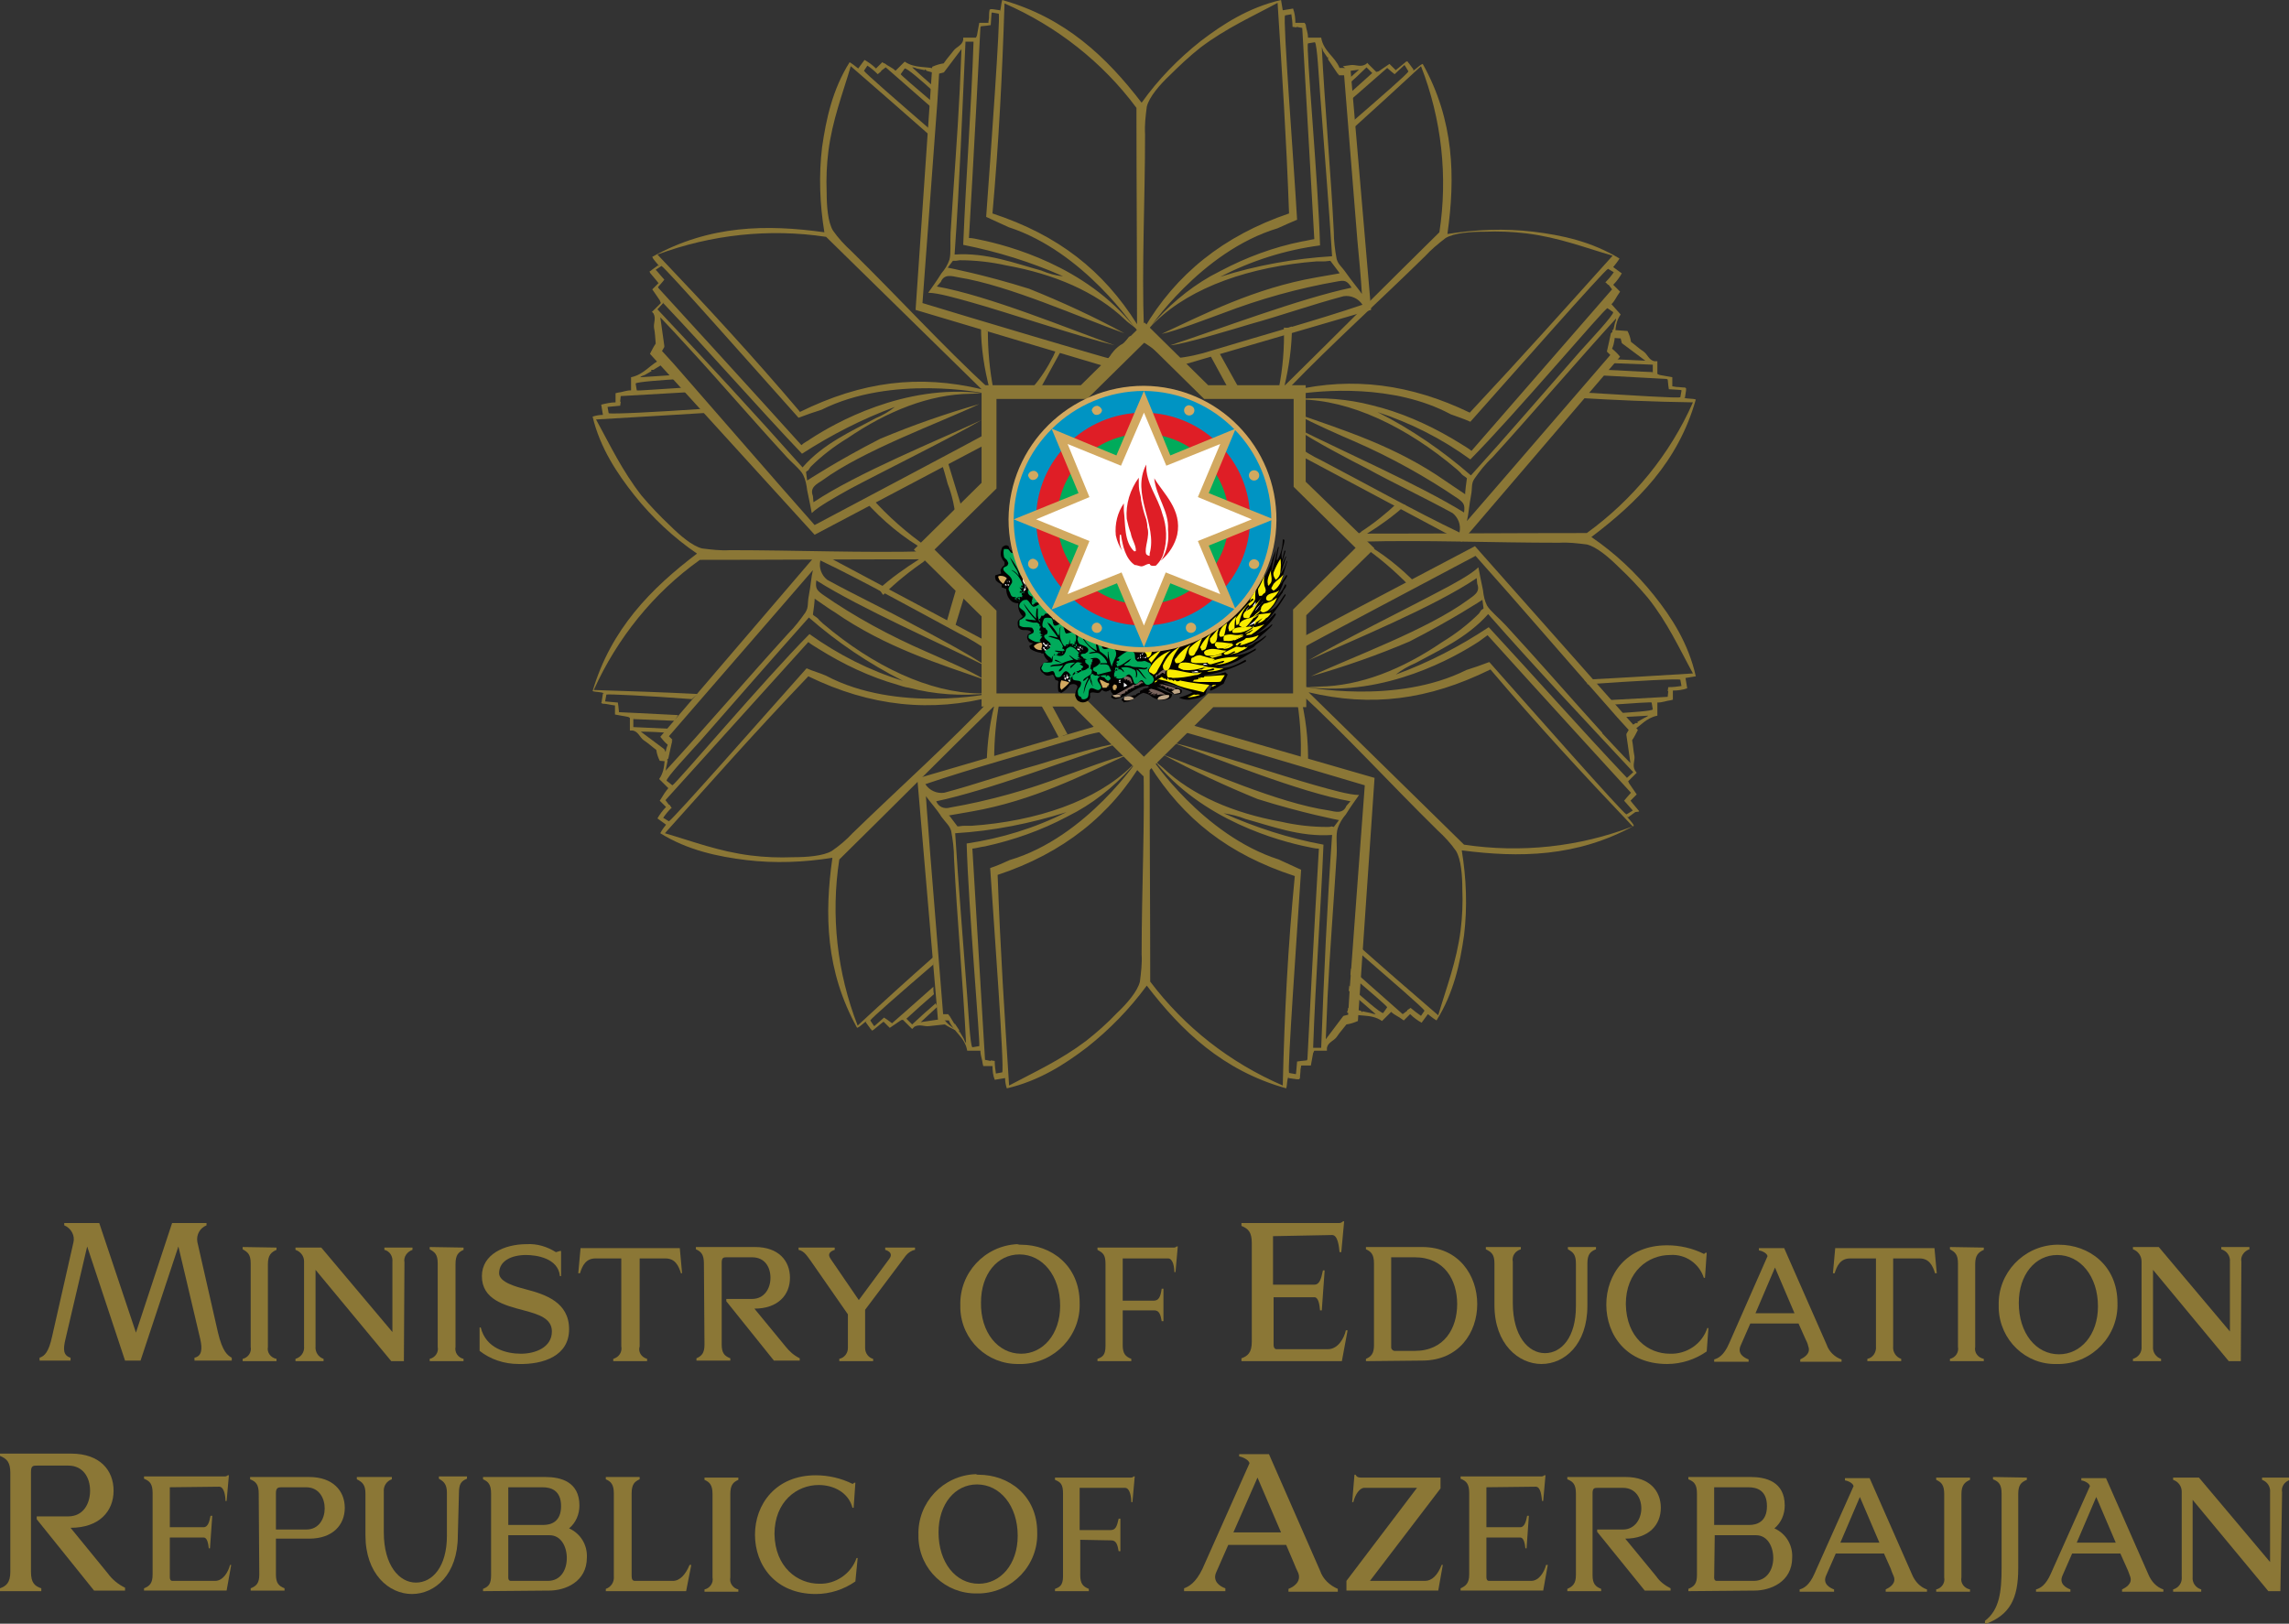 <svg width="148" height="105" viewBox="0 0 148 105" fill="none" xmlns="http://www.w3.org/2000/svg">
<rect x="0" y="0" width="148" height="105" fill="#333333" stroke="none"/>
<g clip-path="url(#clip0_7818_18481)">
<path d="M106.939 38.494C105.789 37.054 104.416 35.763 102.895 34.729C105.863 32.478 108.496 29.894 109.646 25.835C109.424 25.761 109.09 25.798 108.867 25.724H108.942L109.016 25.244V25.207V25.096H108.979C108.979 25.096 108.979 25.06 108.942 25.06C108.756 25.06 108.571 25.023 108.385 25.023L108.163 24.986H108.126V24.395L107.309 24.248C107.235 24.211 107.198 24.211 107.161 24.174V23.362H106.976C106.605 23.288 106.531 22.919 106.271 22.735C105.937 22.513 105.752 22.328 105.455 22.107C105.418 21.849 105.344 21.627 105.232 21.406L104.231 21.332C104.305 21.517 104.305 21.664 104.268 21.849L104.787 21.886L104.861 22.181L104.898 22.218L106.382 23.325C105.566 23.288 104.824 23.251 104.008 23.214C104.008 23.288 104.008 23.362 103.971 23.473C104.898 23.509 105.863 23.546 106.864 23.583V24.1L106.827 24.137L106.864 24.063C105.826 24.026 104.824 23.952 103.823 23.916C103.786 24.026 103.749 24.174 103.674 24.285L107.755 24.506L107.829 24.543L107.866 24.912L107.903 25.17C108.422 25.207 108.719 25.207 108.719 25.244V25.281L108.645 25.687C108.496 25.761 105.677 25.576 102.525 25.392C102.376 25.429 102.228 25.503 102.042 25.539C102.005 25.613 101.968 25.65 101.931 25.724C104.379 25.872 106.864 25.982 109.461 26.019C107.977 29.378 105.603 32.293 102.599 34.471C97.74 34.471 93.288 34.508 88.392 34.508C89.282 33.954 90.099 33.364 90.877 32.662C90.692 32.626 90.507 32.589 90.358 32.515C89.616 33.216 88.837 33.843 87.984 34.397C88.021 34.36 88.058 34.323 88.096 34.323C87.947 34.471 87.762 34.545 87.576 34.618V34.655C87.576 34.766 87.576 34.877 87.576 34.988C87.725 35.025 87.836 35.098 87.984 35.209H87.947C89.097 35.984 90.173 36.907 91.137 37.903C91.285 37.829 91.471 37.792 91.619 37.792C90.581 36.722 89.394 35.763 88.058 35.025C92.176 34.914 96.478 35.098 100.818 35.098C101.412 35.061 102.005 35.135 102.599 35.209C103.229 35.357 104.045 36.058 104.676 36.685C105.344 37.313 105.937 37.94 106.531 38.641C107.829 40.265 108.571 41.926 109.461 43.55C106.976 43.698 104.713 43.845 102.413 43.956L102.562 44.104C102.599 44.141 102.636 44.177 102.636 44.251C105.752 44.03 108.496 43.882 108.645 43.956L108.719 44.362C108.459 44.399 108.2 44.436 107.903 44.436H107.866L107.829 44.694H107.866L107.829 45.063L103.823 45.285C103.897 45.358 104.008 45.469 104.082 45.58C105.64 45.469 106.753 45.395 106.79 45.432L106.864 45.875C106.79 45.986 105.492 46.06 104.453 46.133C104.49 46.207 104.565 46.281 104.602 46.392C105.269 46.355 105.937 46.318 106.568 46.281C106.493 46.355 106.382 46.392 106.308 46.429L105.863 46.687C105.9 46.724 105.9 46.761 105.863 46.761H105.752L105.306 47.056H105.455H105.306L105.269 47.093L105.529 47.278C106.085 46.945 106.419 46.429 107.161 46.281V45.432C107.495 45.432 107.718 45.322 108.014 45.285L108.163 45.248V44.657C108.459 44.657 108.793 44.62 109.09 44.51L108.979 43.845C109.201 43.808 109.424 43.771 109.646 43.734C109.164 41.594 108.088 39.933 106.939 38.494Z" fill="#8B7736"/>
<path d="M75.113 48.606C75.113 48.606 75.076 48.606 75.076 48.569C75.076 48.533 75.076 48.569 75.113 48.606Z" fill="#8B7736"/>
<path d="M76.744 46.798C76.559 46.946 76.336 47.093 76.188 47.241C76.484 47.278 85.238 49.898 88.243 50.784C87.946 54.844 87.575 59.678 87.278 63.812C87.241 64.439 87.167 65.62 87.167 65.62L86.87 65.694L86.833 65.731L85.721 67.207C85.758 66.322 85.795 65.547 85.832 64.587V64.55C85.98 61.561 86.24 58.276 86.425 55.286C86.462 54.659 86.351 53.958 86.499 53.552C86.611 53.22 86.796 52.925 87.019 52.666C87.316 52.186 87.612 51.78 87.872 51.411C87.241 51.411 85.98 51.042 85.053 50.784C82.939 50.193 77.968 48.533 75.817 48.016C78.71 49.049 83.977 51.227 87.316 51.817L87.056 52.112C86.833 52.666 86.314 52.482 85.906 52.408C82.605 51.928 77.968 49.824 75.186 48.791C77.152 49.861 79.229 50.821 81.306 51.67C84.237 52.592 86.574 53.035 86.574 53.035L86.24 53.478L86.091 53.441C86.017 53.478 85.906 53.478 85.832 53.478C84.83 53.478 83.829 53.367 82.864 53.146C79.786 52.592 77.078 51.448 75.186 49.64C75.001 49.492 74.778 49.308 74.593 49.123C77.709 53.072 82.753 54.401 84.571 54.77C84.793 54.807 85.016 54.88 85.275 54.88C85.016 59.162 84.534 68.352 84.534 68.499L84.496 68.573L84.126 68.61L83.866 68.647C83.829 69.127 83.792 69.459 83.792 69.459H83.755L83.347 69.385C83.235 69.127 83.866 60.306 84.126 56.246C83.643 56.025 83.161 55.803 82.679 55.582C77.746 53.995 74.444 49.012 74.444 49.012C74.444 49.012 74.519 49.086 74.519 49.123C74.444 49.049 74.333 48.938 74.296 48.828L74.222 48.865C74.073 48.975 73.888 48.975 73.74 48.902C73.703 48.938 73.703 48.975 73.665 49.049C73.628 49.123 73.665 49.049 73.665 49.012C73.665 48.975 70.29 54.142 65.282 55.619C64.874 55.803 64.466 55.988 64.021 56.135C64.281 60.011 64.949 69.053 64.8 69.348L64.392 69.422C64.355 69.163 64.318 68.905 64.318 68.647V68.61L64.058 68.573V68.61L63.688 68.536L62.871 54.88C63.168 54.844 63.391 54.77 63.688 54.733C65.542 54.327 67.323 53.7 68.992 52.814L69.622 52.482C71.143 51.633 72.441 50.489 73.554 49.16C73.406 49.308 73.294 49.455 73.146 49.566C70.883 51.78 67.063 53.109 62.797 53.404C62.649 53.404 62.463 53.404 62.315 53.404C62.167 53.404 62.055 53.441 61.907 53.441L61.573 52.998L61.351 52.703V52.777L61.314 52.74L62.797 52.482C66.84 51.78 70.067 50.083 72.849 48.828C72.033 48.975 69.734 49.861 68.88 50.157C66.469 51.079 63.984 51.78 61.425 52.223C61.054 52.334 60.683 52.186 60.535 51.817C63.873 51.116 69.214 49.086 72.256 48.09C71.44 48.127 67.916 49.197 67.1 49.455C65.097 50.009 63.131 50.71 61.054 51.264C60.572 51.337 60.09 51.116 59.83 50.71C62.76 49.714 66.507 48.68 69.548 47.758C70.29 47.499 71.069 47.315 71.885 47.241C71.848 47.204 71.848 47.204 71.811 47.167C71.662 47.056 71.625 46.872 71.662 46.724L59.31 50.341L60.646 65.953C60.868 65.99 61.128 65.99 61.351 65.99C61.647 66.728 62.389 67.06 62.538 67.946H63.391C63.391 68.278 63.502 68.462 63.539 68.794L63.576 68.942H64.17C64.17 69.237 64.207 69.57 64.318 69.828L64.986 69.717C64.986 69.939 65.023 70.16 65.097 70.381C67.174 69.902 68.843 68.831 70.29 67.724C71.737 66.58 73.035 65.251 74.148 63.738C76.41 66.691 79.081 69.237 83.161 70.381C83.235 70.16 83.198 69.828 83.309 69.643V69.717L83.829 69.791H83.866H84.014V69.754C84.051 69.754 84.051 69.717 84.051 69.717C84.051 69.533 84.088 69.348 84.088 69.163L84.126 68.942C84.126 68.905 84.126 68.905 84.163 68.905H84.756L84.904 68.093C84.942 68.056 84.942 67.983 84.979 67.946H85.795V67.761C85.869 67.392 86.24 67.318 86.425 67.06C86.648 66.728 86.833 66.543 87.056 66.248C87.316 66.211 87.538 66.137 87.798 66.026L88.874 50.304L76.744 46.798ZM62.315 67.171L62.055 66.728C62.018 66.764 62.018 66.764 62.018 66.728C62.018 66.691 62.018 66.654 62.018 66.617L61.722 66.174V66.322C61.722 66.285 61.722 66.211 61.684 66.174L61.351 65.62C61.351 65.694 61.351 65.768 61.351 65.842C61.351 65.768 61.351 65.657 61.314 65.584H60.98L60.127 54.991C60.052 53.847 59.941 52.666 59.867 51.485C60.127 51.854 60.572 52.334 60.868 52.814C61.165 53.22 61.388 53.367 61.499 53.736C61.61 54.327 61.684 54.917 61.684 55.508C61.87 59.236 62.278 63.775 62.463 67.466C62.389 67.355 62.352 67.281 62.315 67.171ZM63.317 67.65L62.871 67.724C62.723 67.613 62.612 65.362 62.538 64.439C62.278 60.97 61.981 57.39 61.759 53.884C64.207 53.736 66.618 53.257 68.955 52.519C66.915 53.552 64.726 54.216 62.501 54.548C62.612 58.608 63.391 67.503 63.317 67.65ZM73.814 61.708C73.851 62.299 73.777 62.889 73.703 63.48C73.554 64.107 72.849 64.919 72.219 65.51C71.588 66.174 70.921 66.764 70.216 67.318C68.547 68.573 66.915 69.311 65.245 70.197C64.949 65.51 64.689 61.671 64.504 56.578C68.732 55.176 71.848 52.703 73.925 49.16C74.036 53.22 73.814 57.464 73.814 61.708ZM82.939 70.197C79.526 68.721 76.596 66.432 74.37 63.48C74.37 58.682 74.333 54.29 74.333 49.492C76.522 52.961 79.415 55.25 83.718 56.652C83.272 61.228 83.05 65.547 82.939 70.197ZM85.424 67.761H84.904L84.867 67.724L84.904 67.761C85.053 63.369 85.387 59.088 85.572 54.622C83.347 54.216 81.195 53.515 79.118 52.592C79.6 52.666 80.082 52.777 80.528 52.961C82.16 53.404 84.051 54.142 86.129 53.995C85.795 58.719 85.609 63 85.424 67.761Z" fill="#8B7736"/>
<path d="M61.946 37.276C61.612 37.129 61.352 36.907 61.129 36.649L60.684 36.28C60.573 36.206 60.536 36.095 60.499 35.984C60.536 36.353 60.313 36.353 60.462 36.612L60.87 36.944C60.907 37.018 60.944 37.055 60.981 37.129C61.204 37.461 61.5 37.719 61.834 37.904H61.871C61.871 37.977 61.575 38.9 61.204 40.229C61.352 40.339 61.575 40.376 61.723 40.487C61.723 40.487 61.723 40.487 61.76 40.487L62.539 37.94L62.613 37.719C62.353 37.535 62.131 37.387 61.946 37.276Z" fill="#8B7736"/>
<path d="M61.834 33.622C61.982 33.512 62.093 33.364 62.242 33.253V33.216C62.242 33.216 62.279 33.179 62.279 33.142L61.24 29.747C61.129 29.784 61.017 29.858 60.869 29.895C61.017 30.375 61.166 30.854 61.277 31.297C61.574 32.035 61.722 32.847 61.834 33.622Z" fill="#8B7736"/>
<path d="M60.498 35.947C60.349 35.873 60.275 35.726 60.238 35.578C60.164 35.541 60.09 35.467 60.016 35.43C58.643 34.471 57.419 33.401 56.306 32.146C56.195 32.219 56.047 32.256 55.935 32.367H55.898C57.048 33.659 58.421 34.803 59.941 35.652C55.824 35.763 51.521 35.578 47.182 35.578C46.588 35.615 45.995 35.541 45.401 35.467C44.77 35.32 43.955 34.618 43.324 33.991C42.656 33.364 42.063 32.736 41.469 32.035C40.208 30.411 39.429 28.75 38.539 27.126C41.136 26.979 43.509 26.831 45.958 26.683H45.92C45.809 26.61 45.735 26.499 45.661 26.425C42.434 26.646 39.541 26.794 39.355 26.72L39.281 26.314C39.318 26.314 39.615 26.277 40.06 26.241H40.097L40.134 25.982H40.097L40.134 25.613L44.622 25.355C44.548 25.244 44.437 25.17 44.362 25.059C42.508 25.17 41.21 25.281 41.172 25.244L41.098 24.801C41.172 24.691 42.842 24.58 43.917 24.506C43.843 24.432 43.806 24.358 43.732 24.248C42.916 24.285 42.137 24.358 41.395 24.395C41.469 24.321 41.581 24.285 41.692 24.248L42.137 23.989C42.1 23.952 42.063 23.915 42.137 23.915H42.248L42.73 23.62H42.582C42.656 23.62 42.693 23.62 42.73 23.62L43.139 23.362C43.101 23.325 43.101 23.325 43.064 23.288C42.99 23.177 42.916 23.104 42.842 22.993C42.842 22.993 42.842 22.956 42.805 22.919C42.805 23.03 42.805 23.14 42.805 23.214C42.063 23.509 41.692 24.211 40.802 24.395V25.244C40.468 25.244 40.282 25.355 39.949 25.392L39.8 25.429V26.019C39.503 26.019 39.169 26.093 38.873 26.167L38.984 26.831C38.761 26.831 38.539 26.868 38.316 26.942C38.799 28.972 39.911 30.633 41.024 32.035C42.174 33.474 43.547 34.766 45.067 35.799C42.1 38.051 39.503 40.671 38.316 44.694C38.539 44.768 38.873 44.731 39.058 44.842H38.984L38.91 45.321V45.358L38.873 45.469H38.91L38.947 45.506C39.132 45.506 39.318 45.543 39.503 45.58L39.726 45.617H39.763V46.207L40.579 46.355C40.616 46.355 40.69 46.392 40.727 46.429V47.241H40.913C41.284 47.314 41.358 47.683 41.618 47.868C41.952 48.089 42.137 48.274 42.434 48.495C42.471 48.754 42.545 48.975 42.656 49.197L43.027 49.233C43.064 49.197 43.027 49.16 43.064 49.16C43.101 49.049 43.139 48.901 43.176 48.791L43.101 48.717H43.064L43.027 48.606C42.99 48.569 42.99 48.495 42.953 48.459L42.916 48.422L41.432 47.314C42.063 47.314 42.656 47.351 43.25 47.388L43.324 47.351C43.324 47.314 43.324 47.241 43.324 47.204C43.324 47.167 43.361 47.167 43.361 47.13L40.95 47.019V46.502L40.987 46.429C40.987 46.465 40.987 46.465 40.95 46.502C41.84 46.539 42.73 46.576 43.621 46.613C43.695 46.502 43.769 46.355 43.843 46.244C41.729 46.133 40.134 46.059 40.097 46.059H40.023L39.986 45.691L39.949 45.432C39.466 45.395 39.132 45.358 39.132 45.358V45.321L39.207 44.915C39.355 44.879 41.803 44.989 44.733 45.211C44.845 45.1 44.993 44.989 45.104 44.879C42.916 44.768 40.69 44.694 38.391 44.62C39.911 41.262 42.248 38.346 45.253 36.205C50.112 36.205 54.563 36.169 59.422 36.169C58.495 36.759 57.605 37.386 56.789 38.125C56.863 38.161 56.9 38.198 56.937 38.235C56.974 38.309 57.048 38.383 57.085 38.457H57.122C57.938 37.645 58.866 36.907 59.83 36.242C59.793 36.279 59.756 36.316 59.719 36.316C59.867 36.132 60.053 36.021 60.312 36.021" fill="#8B7736"/>
<path d="M64.17 44.842H64.059H64.096C64.096 44.842 58.013 46.134 53.413 43.698C53.005 43.513 52.56 43.403 52.152 43.218C49.555 46.134 43.509 52.998 43.25 53.109L42.879 52.888C43.027 52.666 43.213 52.445 43.398 52.26H43.435L43.287 52.039C43.287 52.039 43.287 52.039 43.25 52.039L43.027 51.743L52.263 41.52C52.486 41.705 52.708 41.816 52.931 41.963C54.526 42.96 56.232 43.772 58.05 44.288C58.272 44.362 58.495 44.436 58.754 44.473C60.424 44.916 62.204 45.026 63.91 44.842C63.725 44.842 63.502 44.842 63.317 44.842C60.127 44.805 56.492 43.107 53.228 40.339C53.116 40.228 52.968 40.118 52.894 40.007C52.782 39.896 52.671 39.859 52.56 39.749L52.634 39.195L52.671 38.826V38.715C53.487 39.269 53.673 39.417 53.932 39.564C57.271 41.889 60.832 42.96 63.651 43.956C62.983 43.476 60.72 42.517 59.904 42.148C57.53 41.114 55.268 39.896 53.153 38.42C52.82 38.162 52.708 38.051 52.782 37.534C55.639 39.343 60.869 41.631 63.725 43.07C63.131 42.554 59.867 40.819 59.088 40.413C57.271 39.417 55.379 38.531 53.487 37.497C53.116 37.202 52.931 36.722 53.042 36.243C55.824 37.571 59.2 39.453 62.019 40.967C62.686 41.299 63.317 41.668 63.91 42.111C63.947 41.926 63.947 41.742 63.947 41.557L52.931 35.689L42.693 47.647C42.842 47.831 42.99 48.016 43.175 48.163C42.842 48.902 43.138 49.64 42.619 50.378C42.842 50.599 43.027 50.784 43.213 50.968C43.027 51.19 42.879 51.411 42.73 51.67L42.656 51.78L43.064 52.186C42.842 52.408 42.656 52.666 42.508 52.925L43.064 53.33C42.916 53.515 42.805 53.663 42.693 53.884C44.474 54.991 46.44 55.397 48.257 55.619C50.112 55.84 51.967 55.766 53.821 55.471C53.302 59.125 53.376 62.779 55.416 66.469C55.639 66.395 55.824 66.137 56.047 66.026L55.972 66.1L56.269 66.506C56.269 66.506 56.269 66.543 56.306 66.543L56.38 66.654L56.418 66.617H56.455C56.603 66.506 56.751 66.359 56.9 66.248L57.085 66.1C57.122 66.1 57.122 66.063 57.122 66.063L57.53 66.469L58.235 65.99C58.272 65.953 58.346 65.953 58.383 65.953C58.569 66.137 58.754 66.322 58.94 66.506L58.977 66.543L59.125 66.395C59.459 66.211 59.756 66.395 60.053 66.359C60.424 66.322 60.683 66.285 61.091 66.248C61.314 66.395 61.536 66.506 61.759 66.617L61.796 66.58C61.499 66.395 61.203 66.174 61.017 65.879L59.533 66.1C59.904 65.768 60.238 65.436 60.609 65.104C60.572 65.03 60.535 64.956 60.498 64.882C59.978 65.325 59.496 65.768 58.977 66.248L58.606 65.879L58.569 65.805L58.606 65.879C59.2 65.325 59.793 64.808 60.386 64.292C60.349 64.144 60.349 63.996 60.349 63.812C58.866 65.141 57.753 66.1 57.716 66.137L57.679 66.174L57.382 65.953L57.159 65.805L56.529 66.359L56.492 66.322L56.269 65.99C56.343 65.842 58.161 64.255 60.349 62.373C60.349 62.188 60.386 62.004 60.386 61.856C58.754 63.295 57.122 64.772 55.453 66.322C54.118 62.889 53.71 59.199 54.266 55.582C57.716 52.186 60.832 49.049 64.281 45.654C63.984 46.835 63.836 48.053 63.799 49.234C63.947 49.16 64.133 49.123 64.281 49.086C64.281 47.868 64.392 46.65 64.615 45.432C64.615 45.469 64.615 45.543 64.615 45.58C64.615 45.395 64.652 45.248 64.726 45.063H64.541C64.392 44.989 64.244 44.953 64.17 44.842ZM43.064 49.677L43.175 49.16C43.138 49.16 43.101 49.16 43.138 49.123C43.175 49.086 43.175 49.086 43.213 49.049L43.324 48.533L43.213 48.643C43.25 48.606 43.287 48.569 43.324 48.533L43.472 47.868C43.435 47.905 43.361 47.979 43.324 48.053C43.361 47.979 43.435 47.905 43.472 47.831L43.25 47.61L50.26 39.527C51.039 38.642 51.781 37.756 52.56 36.87C52.449 37.313 52.412 37.94 52.3 38.494C52.189 39.047 52.3 39.232 52.078 39.601C51.744 40.081 51.373 40.561 50.965 40.967C48.443 43.735 45.438 47.241 42.916 49.972C43.027 49.898 43.064 49.787 43.064 49.677ZM43.101 50.489C43.064 50.304 44.622 48.643 45.253 47.942C47.552 45.322 49.926 42.59 52.3 39.933C54.155 41.557 56.195 42.923 58.383 44.03C56.232 43.366 54.192 42.332 52.337 41.004C49.444 43.919 43.658 50.747 43.472 50.784L43.101 50.489ZM55.119 53.884C54.711 54.327 54.266 54.696 53.784 55.028C53.228 55.36 52.152 55.434 51.262 55.434C50.371 55.471 49.444 55.434 48.554 55.323C46.477 55.065 44.77 54.401 42.99 53.884C46.143 50.378 48.702 47.462 52.263 43.735C56.269 45.691 60.238 46.097 64.244 45.026C61.425 48.016 58.235 50.858 55.119 53.884Z" fill="#8B7736"/>
<path d="M67.694 45.026H64.949C65.061 45.174 65.023 45.322 65.246 45.358L65.765 45.322C65.839 45.358 65.914 45.358 65.988 45.395C66.359 45.469 66.767 45.469 67.138 45.358H67.175C67.212 45.432 67.768 46.355 68.473 47.721C68.547 47.684 68.659 47.647 68.733 47.573C68.844 47.536 68.918 47.499 69.029 47.499L67.694 45.026Z" fill="#8B7736"/>
<path d="M105.974 52.481V52.445C105.863 52.297 105.715 52.149 105.603 52.002L105.455 51.817C105.455 51.817 105.455 51.78 105.418 51.78L105.826 51.374L105.344 50.673C105.307 50.636 105.307 50.562 105.27 50.525L105.826 49.972L105.715 49.824C105.529 49.492 105.715 49.197 105.678 48.901C105.603 48.532 105.603 48.274 105.529 47.868C105.678 47.647 105.789 47.425 105.9 47.204L95.366 35.32L84.164 41.225C84.201 41.299 84.201 41.373 84.201 41.446C84.201 41.963 84.312 42.554 84.312 43.107C84.312 43.07 84.312 43.07 84.349 43.033C84.424 42.664 84.424 42.258 84.312 41.889V41.852C84.461 41.742 92.621 37.423 95.403 35.947C98.148 39.011 101.301 42.701 104.083 45.838C104.491 46.318 105.307 47.204 105.307 47.204L105.158 47.462V47.536L105.418 49.344C104.787 48.717 104.268 48.127 103.6 47.425V47.388C101.56 45.137 99.409 42.664 97.369 40.45C96.924 39.97 96.367 39.527 96.145 39.158C95.996 38.863 95.922 38.531 95.885 38.162C95.774 37.608 95.663 37.128 95.588 36.685C95.143 37.128 93.993 37.756 93.14 38.199C91.212 39.232 86.501 41.557 84.609 42.701C87.428 41.41 92.695 39.269 95.477 37.387L95.514 37.756C95.737 38.309 95.255 38.531 94.921 38.789C92.25 40.745 87.428 42.48 84.757 43.735C86.946 43.107 89.06 42.369 91.137 41.483C93.882 40.081 95.848 38.789 95.848 38.789L95.922 39.343C95.885 39.38 95.848 39.416 95.774 39.453C95.737 39.527 95.663 39.601 95.626 39.675C94.921 40.376 94.105 41.004 93.252 41.52C90.655 43.292 87.947 44.362 85.314 44.399C85.091 44.399 84.794 44.436 84.535 44.436C89.579 45.063 94.105 42.48 95.626 41.483C95.811 41.336 95.996 41.225 96.182 41.077C99.075 44.288 105.307 51.116 105.418 51.227L105.455 51.264L105.195 51.559L105.01 51.78C105.344 52.149 105.529 52.371 105.566 52.408L105.529 52.445L105.158 52.666C104.899 52.555 99.038 45.912 96.293 42.812C95.811 42.996 95.292 43.181 94.809 43.329C90.247 45.617 84.312 44.399 84.312 44.399H84.461C84.349 44.399 84.201 44.362 84.09 44.325C84.016 44.51 83.904 44.657 83.756 44.768C83.793 44.805 83.793 44.879 83.793 44.916V44.879C84.053 46.318 84.164 47.794 84.09 49.271C84.238 49.307 84.424 49.381 84.572 49.455C84.609 47.868 84.424 46.281 84.016 44.768C87.02 47.536 89.913 50.71 92.955 53.699C93.4 54.105 93.808 54.548 94.142 55.028C94.476 55.582 94.55 56.652 94.55 57.501C94.587 58.387 94.55 59.272 94.439 60.158C94.179 62.188 93.511 63.886 92.992 65.657C91.063 63.996 89.32 62.483 87.539 60.896C87.539 61.044 87.539 61.155 87.539 61.302C89.913 63.369 92.065 65.214 92.102 65.362L91.879 65.694C91.657 65.546 91.434 65.362 91.249 65.214L91.212 65.177L90.989 65.325V65.362L90.692 65.583L87.354 62.631C87.354 62.779 87.317 62.889 87.317 63.037C88.689 64.218 89.691 65.067 89.691 65.141L89.431 65.51C89.283 65.546 88.022 64.439 87.243 63.738L87.206 64.07L88.949 65.583C88.838 65.583 88.726 65.546 88.615 65.51L88.096 65.399C88.096 65.436 88.096 65.473 88.059 65.436L87.984 65.362L87.465 65.251C87.502 65.288 87.539 65.325 87.576 65.362L87.465 65.251L87.168 65.177C87.168 65.288 87.131 65.362 87.094 65.473C87.836 65.805 88.615 65.51 89.357 66.026L89.95 65.436C90.173 65.657 90.433 65.731 90.655 65.916L90.766 65.989L91.174 65.583C91.397 65.805 91.657 65.989 91.916 66.137L92.324 65.583C92.51 65.731 92.695 65.879 92.881 65.989C93.993 64.218 94.401 62.299 94.661 60.49C94.884 58.645 94.809 56.8 94.513 54.991C98.222 55.471 101.931 55.434 105.641 53.404C105.566 53.183 105.307 52.998 105.195 52.777L105.27 52.851L105.678 52.555C105.678 52.555 105.715 52.555 105.715 52.518L105.974 52.481ZM105.195 50.304L105.158 50.341C105.158 50.341 105.195 50.341 105.195 50.304C102.154 47.093 99.298 43.845 96.256 40.561C94.364 41.815 92.361 42.849 90.247 43.624C90.618 43.329 91.063 43.07 91.508 42.886C92.992 42.074 94.847 41.262 96.219 39.712C99.372 43.292 102.339 46.429 105.603 49.935L105.195 50.304ZM105.566 53.441C102.117 54.77 98.333 55.176 94.661 54.622C91.212 51.227 88.059 48.163 84.609 44.768C88.652 45.728 92.324 45.285 96.367 43.292C99.372 46.835 102.302 50.009 105.566 53.441Z" fill="#8B7736"/>
<path d="M81.938 25.17C81.938 25.17 81.938 25.207 81.974 25.207C81.938 25.207 81.938 25.17 81.938 25.17Z" fill="#8B7736"/>
<path d="M82.42 25.613C82.346 25.466 82.383 25.355 82.16 25.318L81.641 25.355C81.567 25.318 81.493 25.318 81.418 25.281C81.047 25.207 80.639 25.207 80.269 25.318H80.231C80.194 25.244 79.638 24.285 78.748 22.661C78.636 22.845 78.34 22.735 78.154 22.808L79.601 25.466C80.565 25.466 81.493 25.539 82.42 25.613Z" fill="#8B7736"/>
<path d="M104.193 19.672C104.416 19.45 104.49 19.229 104.676 18.97L104.75 18.86L104.305 18.417C104.527 18.195 104.713 17.937 104.861 17.679L104.305 17.273C104.453 17.088 104.601 16.904 104.713 16.719C102.895 15.612 100.966 15.206 99.149 14.984C97.294 14.763 95.439 14.837 93.585 15.132C94.104 11.478 94.03 7.788 91.99 4.134C91.767 4.208 91.582 4.466 91.359 4.577L91.396 4.503L91.1 4.097L91.063 4.06L90.988 3.949L90.951 3.986H90.914C90.766 4.097 90.618 4.244 90.469 4.355L90.284 4.503L90.247 4.54L89.838 4.134L89.134 4.614L88.985 4.65C88.8 4.466 88.615 4.281 88.429 4.097V4.06L88.281 4.171C87.947 4.355 87.65 4.171 87.353 4.208C87.168 4.244 87.019 4.244 86.834 4.281C86.834 4.281 86.834 4.318 86.871 4.318C86.982 4.392 87.057 4.503 87.094 4.614L87.873 4.503L87.131 5.167C87.131 5.278 87.131 5.389 87.131 5.499C87.539 5.13 87.947 4.761 88.355 4.355L88.726 4.724L88.763 4.798C88.763 4.761 88.763 4.761 88.726 4.724C88.207 5.204 87.724 5.61 87.205 6.09C87.205 6.127 87.205 6.127 87.205 6.164C87.242 6.311 87.242 6.459 87.205 6.57L89.653 4.429L89.69 4.392L89.987 4.65L90.172 4.798L90.803 4.208L90.84 4.244L91.063 4.614C91.025 4.761 89.319 6.237 87.279 8.009C87.279 8.157 87.316 8.304 87.316 8.452C88.837 7.086 90.321 5.721 91.879 4.281C93.214 7.714 93.622 11.404 93.066 15.021C89.616 18.417 86.5 21.554 83.051 24.949C83.347 23.694 83.533 22.403 83.533 21.111C83.384 21.185 83.199 21.222 83.013 21.185C83.051 22.513 82.939 23.842 82.68 25.134C82.68 25.097 82.68 25.06 82.68 24.986C82.68 25.134 82.642 25.318 82.568 25.429H82.791C82.865 25.171 83.088 25.023 83.347 25.06H83.384C86.129 22.218 89.208 19.45 92.138 16.571C92.546 16.128 92.991 15.759 93.474 15.39C94.03 15.058 95.106 14.984 95.996 14.984C96.886 14.947 97.814 14.984 98.704 15.095C100.781 15.353 102.487 16.018 104.268 16.535C101.115 20.041 98.518 22.956 95.031 26.684C91.211 24.838 87.465 24.359 83.644 25.244C83.718 25.318 83.755 25.392 83.755 25.503C85.424 25.244 90.098 24.802 93.808 26.795C94.216 26.942 94.661 27.09 95.069 27.274C97.665 24.359 103.711 17.494 103.971 17.383L104.342 17.605C104.193 17.826 104.008 18.048 103.822 18.232H103.785L103.971 18.417H104.008L104.231 18.712L95.143 29.157C94.92 28.972 94.698 28.861 94.475 28.714C92.88 27.717 91.174 26.905 89.393 26.389L88.689 26.204C87.131 25.798 85.536 25.687 83.941 25.798C83.941 25.798 83.941 25.798 83.941 25.835H84.089C87.279 25.872 90.914 27.57 94.178 30.338C94.29 30.448 94.438 30.559 94.512 30.67C94.624 30.78 94.735 30.817 94.846 30.928L94.772 31.482L94.735 31.851V31.962C93.919 31.408 93.733 31.297 93.474 31.113C90.21 28.824 86.76 27.791 83.978 26.795V26.868C84.831 27.348 86.76 28.197 87.539 28.529C89.913 29.563 92.175 30.817 94.29 32.257C94.624 32.515 94.735 32.626 94.661 33.142C91.804 31.371 86.76 29.157 83.904 27.717C83.904 27.754 83.904 27.754 83.904 27.791C84.831 28.455 87.576 29.895 88.318 30.264C90.135 31.26 92.027 32.146 93.919 33.179C94.29 33.475 94.475 33.955 94.364 34.434C91.582 33.106 88.207 31.223 85.387 29.747C84.831 29.489 84.312 29.157 83.792 28.788C83.755 28.935 83.755 29.12 83.718 29.267L94.512 35.025L104.75 23.067C104.601 22.882 104.416 22.698 104.231 22.55C104.564 21.812 104.268 21.074 104.787 20.336L104.193 19.672ZM89.06 26.647C91.211 27.348 93.251 28.382 95.069 29.71C97.962 26.795 103.748 19.93 103.934 19.93L104.305 20.188C104.342 20.373 102.784 22.034 102.153 22.735C99.854 25.355 97.48 28.123 95.106 30.744C93.288 29.157 91.248 27.754 89.06 26.647ZM104.231 21.48L104.156 21.554L104.045 22.07C104.082 22.034 104.119 21.997 104.156 21.96L104.045 22.07L103.897 22.735L104.045 22.55C104.008 22.624 103.934 22.661 103.897 22.735L104.119 22.956L97.146 31.039C96.367 31.925 95.625 32.81 94.846 33.696C94.957 33.253 94.994 32.626 95.106 32.072C95.217 31.519 95.106 31.297 95.328 30.965C95.662 30.485 96.033 30.006 96.478 29.599C99 26.831 102.005 23.325 104.49 20.594C104.49 20.705 104.453 20.816 104.416 20.89L104.305 21.369C104.231 21.48 104.268 21.48 104.231 21.48Z" fill="#8B7736"/>
<path d="M68.51 22.734L68.25 22.698C68.213 22.808 68.139 22.919 68.102 23.03C67.731 23.768 67.285 24.469 66.729 25.096C65.95 24.949 65.134 25.096 64.429 25.502C64.392 25.502 64.392 25.539 64.392 25.539C64.281 25.392 64.207 25.207 64.207 25.023C64.207 25.023 64.207 25.023 64.207 25.059C63.984 23.878 63.873 22.661 63.873 21.443C63.725 21.369 63.576 21.258 63.428 21.147C63.428 22.513 63.65 23.878 63.984 25.17C60.98 22.402 58.087 19.228 55.045 16.239C54.6 15.833 54.192 15.39 53.858 14.91C53.524 14.357 53.45 13.323 53.45 12.437C53.413 11.552 53.45 10.666 53.561 9.78C53.821 7.75 54.489 6.053 55.008 4.281C56.825 5.868 58.532 7.344 60.238 8.857C60.238 8.71 60.275 8.599 60.275 8.488C57.975 6.495 55.935 4.724 55.861 4.576L56.084 4.244C56.306 4.392 56.529 4.576 56.714 4.761L56.751 4.798L56.974 4.613V4.576L57.27 4.355L60.386 7.086C60.386 6.938 60.386 6.791 60.386 6.68C59.125 5.61 58.272 4.871 58.235 4.798L58.495 4.429C58.643 4.392 59.607 5.241 60.386 5.942C60.386 5.868 60.423 5.757 60.423 5.647C59.904 5.204 59.422 4.761 58.977 4.355C59.088 4.355 59.199 4.392 59.273 4.429L59.793 4.539C59.793 4.502 59.793 4.466 59.83 4.502C59.867 4.539 59.904 4.539 59.904 4.576L60.423 4.724C60.386 4.687 60.349 4.65 60.312 4.613C60.349 4.65 60.386 4.687 60.423 4.724L60.572 4.761C60.572 4.724 60.572 4.687 60.572 4.65C60.609 4.613 60.646 4.539 60.646 4.502C59.941 4.244 59.199 4.466 58.495 3.986L57.901 4.576C57.678 4.355 57.419 4.281 57.196 4.096H57.159L57.048 4.023L56.64 4.429C56.417 4.207 56.158 4.023 55.898 3.875L55.49 4.429C55.305 4.281 55.119 4.133 54.934 4.023C53.821 5.794 53.413 7.713 53.153 9.522C52.931 11.367 53.005 13.212 53.302 15.021C49.592 14.504 45.883 14.541 42.174 16.608C42.248 16.829 42.508 17.014 42.619 17.235L42.545 17.162L42.137 17.457L42.1 17.494L41.988 17.567L42.025 17.604V17.641C42.137 17.789 42.285 17.936 42.396 18.084L42.545 18.269L42.582 18.306L42.174 18.712L42.656 19.413C42.693 19.487 42.693 19.523 42.73 19.597C42.545 19.782 42.359 19.966 42.174 20.151H42.137L42.248 20.262C42.433 20.594 42.248 20.889 42.285 21.184C42.359 21.553 42.359 21.812 42.396 22.218C42.248 22.439 42.137 22.661 42.025 22.882L52.671 34.581L64.133 28.529C64.133 28.492 64.096 28.418 64.096 28.381C64.096 28.123 64.17 27.901 64.244 27.68C64.133 27.385 64.096 27.052 64.096 26.72C63.836 26.573 63.762 26.241 63.91 25.982C63.91 25.982 63.91 25.945 63.947 25.945C63.836 25.982 63.725 25.982 63.688 26.167L63.725 26.683C63.688 26.757 63.688 26.831 63.65 26.868C63.576 27.237 63.576 27.643 63.725 28.012C63.725 28.012 63.725 28.049 63.762 28.049C63.613 28.16 55.453 32.478 52.671 33.954C49.926 30.854 46.773 27.2 44.028 24.063C43.62 23.583 42.804 22.698 42.804 22.698L42.953 22.439V22.365L42.693 20.52C43.324 21.184 43.843 21.738 44.511 22.476C46.551 24.691 48.702 27.2 50.742 29.415C51.15 29.894 51.744 30.337 51.929 30.706C52.078 31.002 52.152 31.371 52.189 31.703C52.3 32.256 52.411 32.736 52.486 33.179C52.931 32.736 54.081 32.109 54.934 31.629C56.862 30.596 61.573 28.27 63.465 27.163C60.683 28.455 55.416 30.596 52.597 32.478L52.56 32.072C52.337 31.518 52.819 31.297 53.153 31.075C55.824 29.119 60.646 27.385 63.317 26.13C61.128 26.757 59.014 27.495 56.9 28.381C54.155 29.784 52.189 31.075 52.189 31.075L52.115 30.522C52.152 30.485 52.189 30.448 52.263 30.411C52.3 30.337 52.374 30.263 52.411 30.19C53.116 29.488 53.932 28.861 54.785 28.344C57.382 26.573 60.09 25.502 62.723 25.465C62.983 25.465 63.242 25.429 63.502 25.429C58.458 24.801 53.932 27.385 52.411 28.381C52.226 28.529 52.003 28.603 51.818 28.787C48.925 25.576 42.693 18.748 42.582 18.638L42.545 18.564L42.804 18.269L42.953 18.084C42.619 17.715 42.433 17.457 42.396 17.457L42.433 17.42L42.767 17.198C43.027 17.309 48.888 23.952 51.632 27.016C52.115 26.831 52.634 26.646 53.116 26.499C57.678 24.211 63.613 25.429 63.613 25.429C63.613 25.429 63.539 25.429 63.465 25.429C63.688 25.429 63.947 25.465 64.133 25.613C64.207 25.576 64.244 25.576 64.318 25.576H64.986C65.691 25.429 66.395 25.392 67.1 25.429L68.658 22.587C68.658 22.698 68.584 22.698 68.51 22.734ZM42.879 19.597L42.953 19.56C42.916 19.597 42.916 19.597 42.879 19.597C45.92 22.808 48.776 26.093 51.855 29.341C53.747 28.123 55.75 27.089 57.864 26.314C57.493 26.61 57.048 26.868 56.603 27.052C55.119 27.864 53.227 28.676 51.892 30.227C48.739 26.683 45.809 23.509 42.508 20.003L42.879 19.597ZM51.707 26.61C48.702 23.067 45.772 19.893 42.508 16.46C45.994 15.168 49.741 14.762 53.413 15.316C56.862 18.712 60.015 21.775 63.465 25.17C59.422 24.211 55.75 24.654 51.707 26.646" fill="#8B7736"/>
<path d="M75.891 23.768L88.651 20.04L87.316 4.429C87.093 4.392 86.833 4.392 86.611 4.392C86.314 3.654 85.572 3.322 85.424 2.436H84.571C84.571 2.104 84.459 1.919 84.422 1.587L84.348 1.476H83.755C83.755 1.181 83.718 0.849 83.606 0.554L82.939 0.664C82.901 0.443 82.864 0.221 82.827 0C80.75 0.48 79.081 1.55 77.634 2.657C76.188 3.801 74.889 5.13 73.814 6.643C71.551 3.691 68.88 1.144 64.8 0C64.726 0.221 64.726 0.554 64.652 0.738V0.664L64.17 0.591H64.132H64.021V0.627H63.984C63.947 0.812 63.947 0.996 63.947 1.181L63.91 1.402C63.91 1.439 63.91 1.439 63.91 1.476H63.316L63.168 2.288C63.131 2.362 63.131 2.399 63.094 2.436H62.278V2.583C62.204 2.953 61.833 3.026 61.647 3.285C61.425 3.58 61.239 3.764 61.017 4.097C60.757 4.134 60.535 4.207 60.275 4.318L59.199 20.04L71.7 23.768L72.108 23.916L72.145 23.879C72.182 23.731 72.59 22.144 73.888 22.107C74.63 22.55 75.297 23.104 75.891 23.768ZM64.949 0.221C68.324 1.698 71.291 4.023 73.48 6.975C73.48 11.773 73.517 16.165 73.517 20.963C71.329 17.494 68.435 15.206 64.17 13.803C64.578 9.19 64.8 4.909 64.949 0.221ZM62.426 2.694H62.946L63.02 2.731L62.946 2.694C62.797 7.086 62.463 11.367 62.278 15.833C64.504 16.276 66.655 16.94 68.732 17.863C68.25 17.826 67.768 17.678 67.323 17.494C65.69 17.051 63.799 16.313 61.721 16.46C62.055 11.736 62.204 7.418 62.426 2.694ZM72.998 21.775L72.701 22.181L72.478 22.292C72.145 22.513 71.885 22.808 71.7 23.141V23.177C71.477 23.141 62.649 20.52 59.644 19.598C59.941 15.501 60.312 10.703 60.609 6.569C60.646 5.942 60.72 4.761 60.72 4.761L61.017 4.687L61.054 4.65L62.167 3.174C62.13 4.06 62.093 4.835 62.055 5.794C61.907 8.821 61.647 12.069 61.462 15.058C61.425 15.685 61.499 16.387 61.388 16.793C61.276 17.125 61.091 17.42 60.868 17.678C60.572 18.158 60.275 18.564 60.015 18.933C60.646 18.933 61.907 19.302 62.834 19.561C64.949 20.151 69.919 21.812 72.07 22.329C69.177 21.295 63.91 19.118 60.572 18.527L60.831 18.232C61.054 17.678 61.573 17.863 61.981 17.937C65.245 18.453 69.882 20.557 72.701 21.554C70.735 20.483 68.658 19.524 66.544 18.675C63.613 17.752 61.276 17.309 61.276 17.309L61.61 16.866H61.796C61.87 16.866 61.981 16.829 62.055 16.829C63.057 16.829 64.058 16.94 65.06 17.162C68.139 17.715 70.846 18.859 72.738 20.668C72.924 20.852 73.146 21 73.332 21.148C70.216 17.199 65.171 15.87 63.354 15.501C63.131 15.464 62.908 15.39 62.649 15.39C62.908 11.109 63.391 1.919 63.391 1.772L63.428 1.698L63.799 1.661L64.058 1.624C64.096 1.144 64.096 0.812 64.132 0.812H64.17L64.578 0.886C64.689 1.144 64.058 9.965 63.762 14.025C64.244 14.246 64.726 14.467 65.208 14.689C70.105 16.276 73.406 21.258 73.406 21.258L73.332 21.148C73.517 21.295 73.628 21.517 73.665 21.738C73.257 21.886 73.294 21.627 72.998 21.775ZM85.535 3.285L85.832 3.728C85.869 3.691 85.869 3.654 85.869 3.728C85.869 3.764 85.869 3.801 85.869 3.838L86.166 4.281C86.166 4.244 86.166 4.207 86.166 4.134V4.281L86.537 4.835C86.537 4.761 86.537 4.687 86.537 4.613C86.537 4.687 86.537 4.798 86.574 4.872H86.907L87.761 15.501C87.872 16.682 87.983 17.826 88.057 19.007C87.798 18.638 87.39 18.158 87.056 17.678C86.722 17.199 86.537 17.125 86.425 16.756C86.314 16.165 86.24 15.575 86.24 14.984C86.054 11.257 85.646 6.717 85.461 3.026C85.461 3.1 85.535 3.174 85.535 3.285ZM84.571 2.805L85.016 2.731C85.164 2.842 85.275 5.093 85.35 6.016C85.609 9.485 85.906 13.065 86.129 16.571C83.68 16.719 81.232 17.162 78.895 17.9C80.898 16.866 83.087 16.165 85.35 15.87C85.238 11.81 84.422 2.916 84.571 2.805ZM74.036 8.673C73.999 8.083 74.073 7.492 74.148 6.902C74.296 6.274 75.001 5.462 75.631 4.872C76.262 4.244 76.93 3.617 77.634 3.063C79.303 1.808 80.973 1.07 82.605 0.185C82.901 4.872 83.161 8.71 83.347 13.803C79.118 15.242 76.039 17.715 73.962 21.258C73.814 17.199 74.036 12.991 74.036 8.673ZM73.962 21.849C73.999 21.664 74.073 21.48 74.222 21.332C74.222 21.332 74.222 21.332 74.222 21.369C74.222 21.369 77.597 16.276 82.605 14.763C83.013 14.578 83.421 14.394 83.866 14.209C83.643 10.334 82.939 1.292 83.087 0.996L83.495 0.923C83.532 1.181 83.569 1.439 83.569 1.698V1.735L83.829 1.772V1.735L84.2 1.808L84.979 15.464C84.719 15.501 84.459 15.575 84.2 15.612C82.345 15.981 80.565 16.645 78.895 17.531L78.265 17.863C76.781 18.712 75.446 19.856 74.333 21.184C74.481 21.037 74.63 20.889 74.741 20.779C77.041 18.564 80.824 17.235 85.127 16.903C85.275 16.903 85.461 16.903 85.609 16.903C85.758 16.903 85.906 16.866 86.017 16.866L86.351 17.309L86.574 17.605L86.611 17.678L85.127 17.937C81.084 18.638 77.82 20.336 75.112 21.59C75.928 21.443 78.228 20.557 79.044 20.262C81.455 19.339 83.94 18.638 86.499 18.195C86.907 18.121 87.093 18.121 87.39 18.601C84.051 19.302 78.71 21.332 75.668 22.329C76.447 22.292 79.971 21.221 80.824 20.963C82.827 20.41 84.793 19.708 86.87 19.155C87.353 19.081 87.835 19.302 88.094 19.708C85.164 20.705 81.418 21.738 78.376 22.661C77.597 22.919 76.744 23.104 75.928 23.177C75.483 22.513 74.778 22.033 73.999 21.849H73.962Z" fill="#8B7736"/>
<path d="M72.478 43.402L72.738 43.365V43.255C72.627 43.218 72.478 43.218 72.367 43.255H72.33C72.367 43.328 72.441 43.365 72.478 43.402ZM72.961 43.55C73.146 43.587 73.332 43.55 73.48 43.476C73.369 43.402 73.257 43.365 73.109 43.365C73.072 43.402 72.998 43.402 72.961 43.402C72.961 43.439 72.924 43.476 72.924 43.513L72.961 43.55ZM74.815 43.513C75.001 43.513 75.297 43.513 75.409 43.365V43.255C75.223 43.218 75.038 43.255 74.852 43.365C74.815 43.402 74.778 43.439 74.778 43.439C74.778 43.439 74.815 43.476 74.815 43.513ZM75.668 43.218L75.965 43.144V43.033C75.891 42.922 75.743 42.996 75.668 42.996C75.631 43.107 75.557 43.107 75.52 43.107L75.668 43.218Z" fill="white"/>
<path d="M74.297 42.737L74.334 42.701C74.334 42.701 74.261 42.737 74.297 42.737Z" fill="white"/>
<path d="M75.669 42.406C75.669 42.406 75.632 42.369 75.669 42.406V42.406Z" fill="white"/>
<path d="M77.709 41.262L78.228 41.114C78.228 41.077 78.191 41.041 78.191 41.041C77.969 41.114 77.746 41.151 77.523 41.188L77.709 41.262Z" fill="white"/>
<path d="M78.303 40.782C78.488 40.782 78.711 40.708 78.859 40.561L78.785 40.487C78.6 40.597 78.451 40.708 78.303 40.782Z" fill="white"/>
<path fill-rule="evenodd" clip-rule="evenodd" d="M84.422 31.15V24.912H78.117L73.999 20.852L69.882 24.912H63.465V31.223L59.088 35.541L63.465 39.86V45.691H69.4L73.925 50.194L78.45 45.728H84.459V39.786L88.873 35.468L84.422 31.15ZM83.606 39.417V44.842H78.117L73.962 48.939L69.845 44.842H64.429V39.49L60.423 35.541L64.429 31.592V25.798H70.29L74.073 22.07L77.857 25.798H83.643V31.482L87.649 35.431L83.606 39.417Z" fill="#8B7736"/>
<path d="M72.738 45.395C73.257 45.395 73.517 44.916 73.925 44.805C74.111 44.842 74.333 44.916 74.481 45.063C74.815 45.285 75.26 45.322 75.631 45.174C75.706 45.137 75.78 45.026 75.78 44.916V44.879C75.446 44.768 75.112 44.62 74.778 44.436C75.335 44.436 75.743 45.026 76.262 44.879C76.336 44.879 76.41 44.805 76.41 44.731V44.62C76.002 44.399 75.52 44.325 75.186 44.141C75.631 44.214 76.114 44.325 76.522 44.547C76.707 44.62 76.967 44.694 77.115 44.768C76.856 44.916 76.559 45.026 76.262 45.1V45.137C76.522 45.248 76.856 45.285 77.115 45.211C77.412 45.174 77.709 45.1 77.931 44.916L78.117 44.325H78.339L78.376 44.362L78.228 44.584C78.228 44.657 78.265 44.657 78.302 44.657C78.599 44.547 78.821 44.362 79.118 44.214L79.378 43.624C79.378 43.624 79.378 43.587 79.341 43.587L79.229 43.476C78.784 43.624 78.302 43.698 77.783 43.698H77.746C78.747 43.55 79.674 43.255 80.565 42.775C80.565 42.738 80.565 42.701 80.528 42.664C80.008 42.96 79.378 43.292 78.71 43.181C79.155 43.07 79.6 42.923 80.008 42.738C80.454 42.48 80.862 42.221 81.195 42.037V41.926C80.75 42.221 80.268 42.369 79.749 42.406C80.194 42.258 80.639 42.074 81.047 41.852C81.307 41.557 81.566 41.483 81.863 41.151C81.863 41.114 81.863 41.114 81.826 41.114C81.603 41.299 81.381 41.446 81.121 41.557C80.973 41.705 80.75 41.779 80.528 41.779C80.862 41.668 81.158 41.483 81.381 41.262C81.677 40.967 82.011 40.745 82.271 40.413L82.234 40.376C81.9 40.671 81.492 40.893 81.084 41.077C81.64 40.782 82.16 40.302 82.494 39.749L82.457 39.638C82.308 39.786 82.011 40.118 81.826 40.265C82.308 39.712 82.753 39.121 83.124 38.494C83.124 38.42 83.087 38.42 83.087 38.42C82.753 38.826 82.568 39.38 82.011 39.527C82.457 39.195 82.605 38.715 82.939 38.309C82.976 38.088 83.161 38.051 83.161 37.83C83.161 37.83 83.161 37.793 83.087 37.793C82.976 38.088 82.79 38.346 82.568 38.568C82.679 38.346 82.827 38.088 82.939 37.793C82.976 37.571 83.198 37.423 83.235 37.202H83.161L82.79 37.793V37.756L83.235 36.279H83.198C83.124 36.575 82.976 36.833 82.827 37.091C82.79 37.091 82.827 37.054 82.827 37.018L83.161 35.984H83.124L82.827 36.648L83.124 35.615H83.05L82.902 36.169C82.753 35.763 83.05 35.283 83.05 34.914L82.939 34.877C82.939 35.357 82.827 35.8 82.605 36.206H82.531L82.679 35.394L82.642 35.357L82.271 36.87C82.234 36.87 82.234 36.907 82.234 36.87C82.234 36.39 82.494 35.91 82.494 35.541C82.457 35.763 82.271 36.021 82.234 36.316C82.123 36.648 81.974 36.907 81.826 37.202C74.259 46.798 66.952 39.749 65.394 35.578H65.357C65.245 35.504 65.245 35.357 65.208 35.32C65.023 35.172 64.837 35.357 64.8 35.394C64.689 35.652 64.652 35.947 64.8 36.132V36.169L64.949 36.353V36.538C64.837 36.648 64.8 36.648 64.726 36.796C64.652 36.87 64.726 36.981 64.726 37.091L64.355 37.202C64.318 37.313 64.355 37.423 64.392 37.534C64.504 37.645 64.615 37.719 64.763 37.793V37.977L65.06 38.088C65.06 38.383 65.171 38.715 65.431 38.9C65.542 38.974 65.691 39.011 65.839 39.011C65.802 39.269 65.876 39.564 66.061 39.786C66.061 39.822 66.061 39.822 66.136 39.822C66.061 40.007 65.839 40.007 65.802 40.228C65.802 40.376 65.802 40.597 65.913 40.634C66.061 40.856 66.432 40.634 66.655 40.856H66.692C66.655 40.967 66.432 40.967 66.432 41.114C66.358 41.299 66.507 41.446 66.544 41.52C66.618 41.557 66.729 41.594 66.803 41.594L66.544 41.779L66.618 41.963C66.84 42.111 67.063 42.184 67.323 42.221V42.258H67.471C67.508 42.443 67.619 42.59 67.731 42.701H67.768V42.775C67.694 42.812 67.619 42.812 67.545 42.849C67.434 42.923 67.323 43.033 67.248 43.181C67.248 43.329 67.323 43.476 67.434 43.513C67.619 43.735 67.768 43.735 68.064 43.624C68.213 43.735 68.176 43.956 68.287 43.993C68.361 43.993 68.361 43.993 68.435 44.067C68.398 44.288 68.398 44.51 68.435 44.731C68.547 44.731 68.547 44.805 68.621 44.805C68.843 44.694 69.029 44.51 69.177 44.288C69.326 44.214 69.511 44.214 69.622 44.325C69.659 44.362 69.659 44.362 69.659 44.473C69.585 44.62 69.511 44.805 69.511 44.989C69.585 45.211 69.659 45.322 69.771 45.358C69.956 45.469 70.216 45.432 70.364 45.285C70.475 45.211 70.513 45.063 70.475 44.953C70.475 44.879 70.475 44.805 70.513 44.805C70.735 44.694 71.032 44.953 71.18 44.694C71.217 44.694 71.217 44.62 71.254 44.62C71.366 44.694 71.514 44.768 71.588 44.694C71.662 44.694 71.7 44.657 71.774 44.62H71.811C71.811 44.768 71.922 44.842 71.959 44.879C71.959 44.953 71.848 44.953 71.848 45.1C71.885 45.137 71.996 45.174 72.033 45.211C72.849 45.137 73.22 44.51 74.073 44.362H74.259V44.473H74.185C74.148 44.473 74.185 44.473 74.185 44.51L73.962 44.473C74.073 44.51 74.073 44.473 74.073 44.51C73.962 44.584 73.962 44.51 73.925 44.51V44.584H73.962C73.962 44.62 73.888 44.584 73.888 44.584L73.851 44.62C73.777 44.62 73.74 44.694 73.74 44.62V44.694H73.703V44.805H73.628L73.48 44.879H73.443C73.48 44.879 73.48 44.879 73.443 44.953H73.369C73.332 44.989 73.257 44.953 73.257 44.953V44.989H73.183C73.035 45.1 72.775 44.989 72.664 45.1L72.516 45.248C72.516 45.322 72.627 45.322 72.664 45.432L72.738 45.395ZM65.987 38.605L65.913 38.568C65.913 38.531 65.876 38.494 65.913 38.457L66.061 38.568V38.605C66.061 38.642 66.024 38.642 66.024 38.605H65.987Z" fill="#030101"/>
<path d="M66.248 37.866H66.211V37.903H66.248V37.866Z" fill="#030101"/>
<path d="M64.875 37.756L65.097 37.387C64.986 37.276 64.838 37.239 64.689 37.239C64.652 37.239 64.615 37.239 64.541 37.276C64.541 37.35 64.578 37.424 64.615 37.498C64.689 37.608 64.764 37.682 64.875 37.756ZM67.249 42.037H67.323C67.323 41.853 67.471 41.705 67.323 41.557C67.138 41.557 66.952 41.668 66.841 41.779L66.878 41.853C66.952 41.963 67.1 42.037 67.249 42.037ZM68.621 44.621C68.807 44.473 68.992 44.325 69.141 44.141C68.992 44.067 68.807 44.03 68.621 43.993C68.547 44.141 68.547 44.325 68.547 44.473C68.584 44.547 68.621 44.584 68.621 44.621ZM71.477 44.473H71.552V44.436H71.589L71.626 44.325L71.663 44.436C71.663 44.325 71.663 44.325 71.626 44.325H71.7C71.7 44.325 71.663 44.325 71.663 44.288H71.7C71.737 44.252 71.7 44.252 71.7 44.215C71.7 44.178 71.7 44.178 71.737 44.178C71.514 44.215 71.366 43.993 71.106 43.956V43.993C71.144 44.141 71.255 44.325 71.292 44.473H71.477ZM71.997 44.621H72.145V44.51C72.182 44.51 72.182 44.547 72.182 44.547L72.219 44.51H72.182L72.219 44.436L72.182 44.288H72.145L72.034 44.252V44.288C71.922 44.325 71.922 44.51 71.997 44.621Z" fill="#D2A960"/>
<path d="M72.144 45.1L72.441 45.063V44.953C72.293 44.916 72.144 44.916 71.996 44.953H71.922C71.959 45.026 72.033 45.063 72.144 45.1ZM72.701 45.285C72.923 45.322 73.146 45.285 73.331 45.174C73.22 45.063 73.072 45.026 72.886 45.026C72.812 45.063 72.738 45.063 72.701 45.063C72.701 45.1 72.664 45.137 72.664 45.211L72.701 45.285ZM74.889 45.248C75.112 45.248 75.446 45.248 75.594 45.063V44.953C75.371 44.916 75.149 44.953 74.926 45.063C74.889 45.137 74.852 45.174 74.815 45.174C74.852 45.211 74.889 45.211 74.889 45.248ZM75.928 44.879L76.299 44.805V44.657C76.188 44.51 76.039 44.583 75.928 44.583C75.854 44.694 75.779 44.694 75.742 44.694L75.928 44.879Z" fill="#BDA586"/>
<path d="M74.667 44.952L74.852 44.915L74.778 44.952L75.001 44.915H75.372C75.075 44.731 74.778 44.62 74.444 44.546C74.37 44.546 74.296 44.583 74.259 44.657H74.37L74.296 44.768L74.37 44.694C74.37 44.694 74.407 44.694 74.37 44.768H74.333C74.296 44.768 74.296 44.768 74.259 44.842L74.444 44.768H74.519L74.37 44.915C74.444 44.915 74.556 44.842 74.667 44.842L74.444 44.952L74.815 44.842V44.915C74.704 44.915 74.63 44.915 74.519 44.952H74.667ZM75.854 44.62H75.817C75.854 44.62 75.854 44.62 75.854 44.546L75.78 44.62V44.546H75.557C75.557 44.509 75.594 44.509 75.594 44.509H75.557L75.52 44.436L75.409 44.509H75.372C75.372 44.436 75.335 44.509 75.335 44.509V44.436H75.297L75.372 44.399H75.223C75.26 44.399 75.26 44.399 75.223 44.288C75.223 44.288 75.223 44.399 75.186 44.399C75.112 44.288 75.186 44.288 75.186 44.288L75.038 44.399C75.038 44.288 75.112 44.288 75.112 44.288H74.927C75.001 44.251 75.075 44.251 75.149 44.251C75.446 44.325 75.743 44.399 76.039 44.509L75.854 44.62ZM74.704 43.808C74.778 43.808 74.778 43.734 74.815 43.734C74.815 43.661 74.852 43.661 74.927 43.661H74.964L75.038 43.587C75.075 43.587 75.149 43.439 75.26 43.55L75.297 43.587L75.335 43.55V43.439L75.409 43.365C75.409 43.291 75.335 43.291 75.26 43.291C75.112 43.365 74.964 43.476 74.852 43.624H74.741L74.704 43.808ZM73.109 44.177H73.22L73.109 43.845C72.998 43.771 72.849 43.697 72.664 43.734V43.808C72.627 43.808 72.627 43.808 72.664 43.882V43.808C72.738 43.882 72.664 43.882 72.664 43.919C72.738 43.993 72.738 43.919 72.738 43.919H72.775L72.738 44.03L72.775 43.993C72.775 43.993 72.775 43.919 72.886 43.919V44.066C72.886 43.993 72.886 43.993 72.961 43.993H72.998H73.035L72.998 44.066C73.035 44.103 73.035 43.993 73.072 44.066C73.072 44.066 73.072 44.103 73.035 44.103L73.072 44.066L73.146 44.103L73.072 44.177C73.109 44.214 73.109 44.14 73.146 44.14L73.072 44.214L73.109 44.177ZM72.404 44.915H72.144L73.22 44.325V44.288C73.257 44.288 73.257 44.251 73.332 44.288C73.48 44.288 73.554 44.177 73.628 44.14C73.665 44.103 73.74 44.066 73.777 44.066C73.814 44.066 73.888 44.103 73.925 44.177H73.777V44.214L73.628 44.288V44.325H73.517L73.48 44.362H73.332V44.472H73.257C73.22 44.472 73.22 44.472 73.22 44.509H73.109V44.583C73.109 44.583 73.035 44.509 73.035 44.583H72.961V44.62H72.924C72.849 44.694 72.924 44.694 72.924 44.694C72.849 44.768 72.849 44.694 72.775 44.694V44.768H72.738C72.738 44.842 72.738 44.842 72.664 44.842L72.478 44.915C72.478 44.915 72.516 44.915 72.516 44.989L72.404 44.915Z" fill="#79645D"/>
<path d="M74.26 44.804L74.296 44.768C74.26 44.768 74.26 44.804 74.26 44.804Z" fill="white"/>
<path d="M74.297 44.288L74.334 44.252C74.334 44.252 74.261 44.288 74.297 44.288Z" fill="white"/>
<path d="M75.93 43.919C75.967 43.919 75.93 43.882 75.93 43.919V43.919Z" fill="white"/>
<path d="M72.108 43.55C72.108 43.513 72.071 43.476 72.034 43.476C71.997 43.476 72.034 43.513 72.108 43.55Z" fill="#030101"/>
<path d="M69.586 43.255V43.181C69.586 43.144 69.549 43.255 69.512 43.181L69.586 43.255Z" fill="#030101"/>
<path d="M69.92 43.144H69.957V43.107L69.883 43.144H69.92Z" fill="white"/>
<path d="M69.66 43.107C69.697 43.033 69.697 43.033 69.734 43.033C69.771 43.033 69.697 43.033 69.734 42.996V42.959H69.697L69.66 43.107Z" fill="#030101"/>
<path d="M69.847 43.033C69.847 43.033 69.809 42.997 69.847 43.033V43.033Z" fill="#030101"/>
<path d="M69.475 42.922H69.511C69.548 42.849 69.475 42.922 69.475 42.922Z" fill="#030101"/>
<path d="M70.365 42.812C70.402 42.775 70.365 42.775 70.365 42.812V42.812Z" fill="#030101"/>
<path d="M70.625 42.812H70.551C70.588 42.812 70.588 42.849 70.625 42.812Z" fill="white"/>
<path d="M72.219 42.812C72.219 42.812 72.219 42.775 72.256 42.775C72.293 42.775 72.256 42.812 72.293 42.812C72.331 42.812 72.256 42.738 72.219 42.738C72.182 42.738 72.182 42.775 72.219 42.812Z" fill="#030101"/>
<path d="M78.377 42.554L79.007 42.369C79.007 42.332 78.97 42.295 78.97 42.295C78.711 42.369 78.451 42.443 78.191 42.443L78.377 42.554Z" fill="#FCED00"/>
<path d="M73.852 42.332C73.889 42.332 73.889 42.295 73.889 42.258H73.852C73.814 42.258 73.852 42.295 73.814 42.332H73.852Z" fill="white"/>
<path d="M67.287 42.037H67.361C67.398 42.037 67.361 42 67.361 42L67.287 42.037Z" fill="white"/>
<path d="M69.808 42.074V41.963H69.734L69.697 41.926L69.734 41.815H69.697V41.926H69.66V42.037H69.734C69.808 42.037 69.734 42.074 69.808 42.074ZM69.846 42.184C69.846 42.111 69.92 42.184 69.846 42.111C69.808 42.111 69.846 42.184 69.846 42.184ZM69.994 42.037V41.963C69.994 41.963 69.994 41.926 69.92 41.926H69.883V41.815H69.808V41.926H69.92L69.994 42.037Z" fill="white"/>
<path d="M69.846 42.037L69.809 41.926C69.809 41.926 69.809 41.963 69.772 41.963C69.735 41.963 69.809 41.963 69.809 41.963L69.846 42.037C69.809 42.037 69.809 42.037 69.846 42.037Z" fill="white"/>
<path d="M79.082 41.963C79.342 41.963 79.564 41.889 79.75 41.705L79.638 41.631C79.453 41.742 79.267 41.852 79.082 41.963Z" fill="#FCED00"/>
<path d="M79.824 41.41L80.381 41.151V41.114C80.232 41.077 80.121 41.225 79.936 41.299C79.861 41.299 79.824 41.336 79.787 41.336C79.787 41.373 79.787 41.41 79.824 41.41Z" fill="#FCED00"/>
<path d="M66.915 39.195L66.804 39.158V39.084C66.804 39.047 66.915 39.047 66.915 39.047V38.974H67.026C67.026 38.974 67.026 38.937 67.101 38.937L67.175 38.974C67.175 38.937 67.101 38.937 67.101 38.863V38.826C67.101 38.789 66.989 38.789 66.989 38.715C66.989 38.642 66.989 38.715 67.026 38.715C66.915 38.531 66.804 38.309 66.618 38.051C66.581 38.125 66.47 38.125 66.47 38.199C66.433 38.346 66.507 38.457 66.618 38.531C66.692 38.568 66.767 38.568 66.767 38.605C66.767 38.826 66.618 38.937 66.767 39.121L66.915 39.195ZM65.839 38.863H65.914C65.914 38.826 65.951 38.826 65.914 38.826L65.839 38.863C65.765 38.826 65.691 38.678 65.617 38.605H65.654C65.691 38.605 65.691 38.642 65.691 38.678H65.802V38.605H65.914C65.876 38.605 65.876 38.642 65.876 38.642L65.802 38.715H65.839L65.914 38.789C65.988 38.715 65.914 38.715 65.914 38.642V38.605C65.988 38.568 65.988 38.605 66.025 38.605C66.062 38.605 66.062 38.568 66.062 38.568V38.605H66.136L66.062 38.568L66.136 38.494H66.062V38.346C66.062 38.309 65.988 38.346 65.914 38.309C65.914 38.272 65.988 38.272 65.988 38.199L66.062 38.272V38.346C66.136 38.346 66.136 38.309 66.173 38.309V38.346C66.284 38.346 66.284 38.346 66.284 38.383C66.284 38.346 66.173 38.309 66.173 38.272C66.136 38.272 66.099 38.272 66.062 38.309V38.199L65.914 37.977L66.062 38.051L66.173 37.977H66.099C66.025 37.977 66.025 37.977 66.025 37.94V37.866H66.136C66.025 37.461 65.765 37.091 65.394 36.87H65.431C65.617 36.944 65.765 37.091 65.876 37.239C65.839 37.054 65.765 36.87 65.654 36.722C65.506 36.501 65.394 36.242 65.283 36.021C65.58 36.39 65.839 36.833 66.025 37.276V37.128C65.839 36.722 65.654 36.242 65.506 35.763H65.431C65.283 35.726 65.283 35.504 65.098 35.504H64.912C64.875 35.652 64.875 35.8 64.912 35.984C64.912 36.095 65.098 36.169 65.135 36.279C65.172 36.39 65.246 36.39 65.135 36.575C65.061 36.648 64.912 36.648 64.875 36.759C64.875 36.759 64.875 36.907 64.912 36.907C65.098 37.165 65.506 37.313 65.431 37.682C65.32 37.903 65.135 38.014 65.246 38.199C65.357 38.383 65.32 38.531 65.506 38.605H65.617C65.691 38.605 65.617 38.678 65.617 38.752H65.728V38.789L65.839 38.863ZM67.026 41.52C66.841 41.483 66.656 41.373 66.507 41.262V41.077L66.804 40.93C66.804 40.893 66.841 40.893 66.841 40.782C66.804 40.708 66.767 40.634 66.73 40.597C66.581 40.561 66.433 40.561 66.284 40.561C66.136 40.561 66.025 40.524 65.914 40.45V40.155C65.914 40.081 66.025 40.044 66.062 40.044C66.173 39.933 66.284 39.933 66.322 39.749C66.284 39.49 66.062 39.453 65.914 39.269C65.876 39.121 65.951 38.974 66.062 38.9C66.136 38.789 66.284 38.789 66.396 38.789C66.581 38.9 66.618 39.121 66.804 39.232H66.841C66.952 39.232 67.064 39.158 67.175 39.084L67.249 39.047C67.397 39.084 67.509 39.121 67.657 39.195C67.694 39.269 67.731 39.343 67.805 39.38V39.675H67.657V39.712C67.657 39.712 67.657 39.675 67.583 39.675L67.509 39.786L67.546 39.822L67.509 39.786C67.472 39.786 67.472 39.786 67.472 39.822H67.323V39.859L67.249 40.007C67.249 40.007 67.175 40.007 67.175 40.081C67.249 40.155 67.249 40.192 67.249 40.228C67.323 40.228 67.323 40.155 67.323 40.192L67.249 40.228L67.175 40.155L67.101 39.822V39.343H67.026C66.989 39.564 66.989 39.786 66.989 40.007C66.692 39.712 66.433 39.343 66.173 39.011C66.359 39.416 66.656 39.786 66.989 40.118L66.322 40.044V40.118C66.47 40.192 66.656 40.228 66.804 40.265C66.878 40.265 66.989 40.265 67.064 40.265L67.212 40.376V40.524C67.212 40.524 67.286 40.413 67.286 40.524L67.212 40.561H67.286L67.212 40.671V40.782H67.286V40.893H67.212V40.93H67.286C67.286 41.04 67.286 41.04 67.434 41.077C67.286 41.077 67.434 41.114 67.286 41.077V41.151C67.323 41.151 67.397 41.151 67.434 41.151H67.397L67.212 41.41L67.286 41.446C67.286 41.483 67.286 41.483 67.212 41.52H67.026ZM67.991 42.627C67.991 42.517 68.065 42.406 68.139 42.369L68.176 42.258C68.176 42.258 68.176 42.369 68.213 42.369H68.362V42.258H68.436V42.221C68.436 42.184 68.547 42.258 68.547 42.221V42.184H68.436L68.213 42.111V42.074H68.287L68.696 42.111H68.733C68.77 42.111 68.77 42.111 68.77 42.074H68.844L68.77 41.963H68.696V41.852H68.733C68.696 41.668 68.584 41.52 68.473 41.373L67.768 41.151C67.991 41.077 68.213 41.225 68.399 41.225C68.176 40.893 67.879 40.597 67.731 40.265V40.228C67.768 40.302 67.842 40.339 67.879 40.339C68.102 40.561 68.287 40.819 68.436 41.114C68.547 40.893 68.436 40.671 68.584 40.524C68.436 40.967 68.547 41.446 68.807 41.779H69.029C69.029 41.668 69.029 41.779 68.918 41.779V41.705C68.918 41.705 68.918 41.668 69.029 41.668H69.104L69.178 41.336V41.631H69.363V41.668C69.363 41.668 69.326 41.668 69.289 41.705L69.252 41.668L69.549 41.889C69.549 41.779 69.549 41.779 69.475 41.779H69.363V41.705C69.363 41.668 69.437 41.668 69.475 41.668L69.549 41.631C69.586 41.668 69.549 41.668 69.549 41.705V41.779H69.623V41.705C69.586 41.631 69.586 41.631 69.549 41.631V41.668L69.475 41.631V41.557H69.549C69.549 41.52 69.549 41.52 69.475 41.52V41.483H69.549L69.586 41.262C69.586 41.151 69.549 41.04 69.475 40.967C69.289 40.819 69.104 40.967 68.918 40.967C68.807 40.819 68.807 40.487 68.659 40.376L68.547 40.339C68.399 40.376 68.362 40.487 68.176 40.45C68.028 40.339 68.102 40.007 67.954 39.97C67.731 39.933 67.583 39.933 67.509 40.007C67.434 40.155 67.397 40.302 67.397 40.45C67.434 40.597 67.472 40.597 67.583 40.597C67.62 40.671 67.657 40.745 67.731 40.782C67.731 40.93 67.731 41.004 67.62 41.04H67.583L67.509 41.114C67.509 41.41 68.028 41.483 67.917 41.779C67.879 41.963 67.731 42 67.62 42.037C67.62 42.111 67.546 42.148 67.546 42.148C67.62 42.295 67.768 42.443 67.917 42.517L67.991 42.627ZM69.178 44.141V43.919C69.178 43.845 69.215 43.808 69.178 43.808H69.141V43.735C69.141 43.661 69.141 43.661 69.178 43.661V43.772C69.215 43.698 69.215 43.698 69.252 43.698C69.178 43.624 69.104 43.439 68.918 43.403C68.733 43.439 68.659 43.698 68.547 43.772C68.473 43.808 68.362 43.808 68.287 43.772L68.213 43.661C68.213 43.587 68.176 43.513 68.139 43.439C68.028 43.329 67.879 43.476 67.694 43.476C67.509 43.476 67.434 43.439 67.397 43.329C67.249 43.218 67.397 43.107 67.434 42.96C67.472 42.812 67.62 42.849 67.731 42.849C67.842 42.849 67.954 42.849 68.028 42.812C68.065 42.738 68.065 42.664 68.065 42.554C68.065 42.443 68.102 42.369 68.176 42.369C68.325 42.369 68.584 42.48 68.733 42.369C68.844 42.295 68.881 42.184 68.918 42.074C68.918 41.926 69.067 41.889 69.178 41.816C69.4 41.816 69.623 42.037 69.771 42.221L69.697 42.332L69.771 42.406C69.697 42.406 69.697 42.48 69.697 42.48C69.771 42.517 69.771 42.48 69.771 42.48L69.808 42.59H69.882V42.627C69.808 42.627 69.882 42.59 69.808 42.59H69.66C69.66 42.627 69.697 42.627 69.697 42.664C69.771 42.664 69.808 42.59 69.808 42.664H69.771C69.512 42.738 69.326 42.48 69.141 42.369V42.406L69.4 42.664C69.178 42.701 68.918 42.775 68.696 42.886C68.584 42.849 68.362 42.664 68.213 42.664V42.738L68.696 42.886C68.399 43.033 68.102 42.886 67.879 43.107H67.991C68.213 43.033 68.547 43.107 68.733 42.996C68.696 43.107 68.621 43.181 68.473 43.329V43.439C68.733 43.329 68.733 43.07 68.955 42.923C69.141 42.849 69.326 42.849 69.512 42.849C69.4 42.923 69.289 43.033 69.215 43.07V43.218C69.326 43.107 69.437 42.996 69.549 42.886C69.623 42.812 69.734 42.812 69.808 42.849C69.845 42.849 69.957 42.849 69.957 42.886L69.808 42.923L69.92 43.033H69.957L70.031 43.107C70.031 43.144 69.994 43.218 69.92 43.218C69.92 43.255 69.92 43.255 69.957 43.255H69.92V43.329H69.957V43.403H69.92V43.329H69.808C69.808 43.329 69.734 43.403 69.697 43.403H69.586L69.623 43.439C69.66 43.513 69.66 43.439 69.697 43.513L69.66 43.55L69.586 43.513V43.55H69.512V43.439L69.4 43.55L69.363 43.587V43.735C69.326 43.735 69.289 43.735 69.289 43.808H69.252C69.215 43.808 69.252 43.956 69.178 44.141ZM69.957 45.211C70.105 45.248 70.216 45.211 70.328 45.1C70.439 44.879 70.328 44.62 70.513 44.51C70.736 44.436 70.958 44.768 71.144 44.547C71.255 44.473 71.144 44.325 71.107 44.251C71.07 44.178 70.958 44.067 70.958 43.956C70.958 43.845 71.07 43.808 71.107 43.735C71.181 43.735 71.329 43.808 71.403 43.808C71.478 43.919 71.552 43.993 71.663 44.03C71.737 43.956 71.737 43.956 71.774 43.956L71.811 43.845L71.737 43.735L71.626 43.661L71.552 43.735H71.478L71.552 43.661H71.329L71.107 43.735C71.07 43.735 71.07 43.661 71.07 43.661C71.07 43.661 71.07 43.735 71.032 43.735L70.921 43.661C70.847 43.735 70.773 43.661 70.773 43.661C70.699 43.661 70.699 43.661 70.699 43.587H70.587C70.439 43.661 70.513 43.882 70.587 44.067C70.587 44.178 70.624 44.288 70.699 44.399C70.55 44.251 70.476 44.03 70.476 43.845C70.253 44.178 70.142 44.51 70.068 44.879C70.068 44.547 70.179 44.178 70.365 43.882L70.328 43.808C70.216 43.919 70.142 44.03 70.031 44.03V43.993C70.142 43.772 70.476 43.735 70.587 43.513V43.403H70.624L70.55 43.255H70.476V43.218C70.55 43.218 70.476 43.07 70.513 43.07H70.55L70.513 42.996C70.55 42.923 70.587 42.996 70.587 42.923C70.587 42.849 70.55 42.886 70.55 42.849L70.662 42.738H70.624V42.701L70.662 42.627H70.55L70.513 42.59L70.179 42.664C70.142 42.738 70.179 42.738 70.179 42.849L70.402 43.033V43.181C70.29 43.218 70.254 43.292 70.142 43.329C69.994 43.366 69.845 43.403 69.734 43.513C69.586 43.513 69.437 43.587 69.363 43.698C69.326 43.772 69.326 43.882 69.4 43.956C69.549 44.03 69.734 43.993 69.845 44.067C69.957 44.141 69.882 44.288 69.845 44.399C69.734 44.51 69.66 44.657 69.697 44.805C69.697 44.953 69.734 45.026 69.882 45.063L69.957 45.211ZM70.995 43.624C70.958 43.624 70.921 43.587 70.921 43.476C70.81 43.439 70.736 43.403 70.662 43.329L70.699 43.181C70.884 43.107 71.032 42.996 71.144 42.849C71.144 42.738 71.107 42.664 70.995 42.59C70.847 42.48 70.55 42.59 70.328 42.627C70.254 42.664 70.179 42.59 70.105 42.59C70.031 42.59 70.068 42.517 69.994 42.48C69.92 42.443 69.882 42.406 69.882 42.332C69.994 42.221 70.142 42.332 70.216 42.221C70.328 42.184 70.365 42.111 70.365 42C70.328 41.816 70.031 41.742 69.845 41.668C69.697 41.594 69.697 41.446 69.66 41.336L69.697 41.225V41.188C69.734 41.077 69.845 41.04 69.92 41.004C70.142 41.188 70.402 41.188 70.55 41.483C70.624 41.483 70.736 41.483 70.81 41.446L71.255 41.631C71.292 41.631 71.292 41.705 71.255 41.779C71.218 41.852 71.292 41.926 71.366 41.963C71.478 42 71.626 41.963 71.737 41.889C71.885 41.852 72.034 41.889 72.071 42C72.182 42.111 72.182 42.295 72.145 42.443C72.034 42.701 71.923 42.923 71.885 43.107C71.774 42.849 71.7 42.554 71.663 42.258C71.663 42.148 71.663 42.148 71.626 42.148V42.627C71.552 42.406 71.292 42.258 71.107 42.111L70.958 41.594C70.958 41.52 70.921 41.52 70.921 41.594H70.847L70.921 42.074C70.55 41.889 70.253 41.631 70.068 41.262L70.031 41.299V41.336C70.253 41.668 70.513 41.926 70.847 42.148C70.736 42.148 70.513 42.148 70.402 42.258C70.587 42.295 70.847 42.148 71.07 42.258C71.292 42.406 71.552 42.664 71.589 42.886H71.144C71.144 42.923 71.107 42.923 71.107 42.923L71.144 42.96C71.366 42.96 71.589 42.923 71.7 43.07L71.848 43.403L70.995 43.624ZM74.26 44.288L74.482 44.178C74.556 44.104 74.668 43.956 74.556 43.808C74.556 43.772 74.519 43.698 74.482 43.698C74.371 43.624 74.26 43.476 74.222 43.366C74.222 43.218 74.445 43.181 74.408 42.923C74.334 42.849 74.222 42.849 74.111 42.775C73.963 42.701 73.926 42.775 73.777 42.775H73.555C73.518 42.775 73.481 42.701 73.406 42.627C73.369 42.443 73.406 42.258 73.295 42.184C73.184 42.074 73.073 42.037 72.924 42.111C72.665 42.221 72.442 42.406 72.219 42.59H72.331C72.479 42.664 72.331 42.664 72.331 42.664C72.331 42.664 72.368 42.701 72.331 42.738H72.219L72.182 42.849C72.182 42.886 72.219 42.812 72.219 42.849C72.331 42.886 72.219 42.886 72.219 42.923C72.182 42.923 72.182 42.923 72.145 42.886V42.923L72.219 42.96H72.182C72.182 42.96 72.219 42.96 72.219 43.07V43.107C72.665 42.996 72.813 42.738 73.147 42.59L72.998 42.775L72.665 42.996C72.813 43.107 72.998 42.996 73.184 43.107C73.332 43.144 73.481 43.144 73.629 43.144C73.814 43.144 74 43.255 74.185 43.144C74.185 43.255 74.074 43.292 73.963 43.292C73.851 43.292 73.74 43.255 73.592 43.255C73.777 43.403 73.926 43.735 74.148 43.919C73.888 43.845 73.74 43.439 73.481 43.292C73.481 43.439 73.592 43.55 73.481 43.808H73.443C73.481 43.587 73.443 43.292 73.295 43.292C73.035 43.144 72.739 43.107 72.479 43.181C72.553 43.292 72.665 43.329 72.665 43.439C72.665 43.476 72.627 43.476 72.627 43.439C72.553 43.329 72.442 43.255 72.293 43.292L72.331 43.181H72.108V43.329C72.108 43.329 72.182 43.329 72.182 43.255C72.219 43.255 72.219 43.329 72.257 43.329C72.293 43.329 72.219 43.366 72.219 43.366H72.108L72.071 43.329V43.366C72.071 43.366 72.108 43.439 72.071 43.476C72.034 43.513 72.034 43.624 72.034 43.661V43.735H72.071C72.108 43.735 72.071 43.735 72.071 43.808L72.182 43.735V43.808H72.108L72.257 43.882C72.442 43.919 72.627 43.845 72.739 43.772C72.85 43.661 72.998 43.55 73.073 43.661C73.11 43.661 73.11 43.698 73.11 43.698C73.258 43.772 73.258 44.104 73.369 44.214H73.518C73.666 44.141 73.703 43.956 73.851 43.993C74 44.104 74 44.288 74.222 44.288H74.26Z" fill="#00AB5B"/>
<path d="M66.767 38.9H66.731V38.936H66.767V38.9Z" fill="#030101"/>
<path d="M81.53 38.531C81.604 38.531 81.604 38.531 81.604 38.494L81.752 38.346V38.383C81.901 38.199 81.827 38.088 81.752 37.867C81.715 37.645 81.715 37.424 81.752 37.202C81.641 37.497 81.53 37.793 81.344 38.088C81.344 38.236 81.344 38.383 81.418 38.531C81.456 38.568 81.53 38.494 81.53 38.531ZM82.049 37.867C81.975 37.867 81.975 37.83 81.975 37.756C81.901 37.461 82.086 37.128 82.198 36.833C82.086 37.128 82.383 37.534 82.086 37.793L82.049 37.867ZM82.494 37.497C82.68 37.35 82.791 37.165 82.791 36.907C82.828 36.648 82.828 36.39 82.791 36.132C82.606 36.427 82.457 36.722 82.346 37.018C82.309 37.128 82.346 37.276 82.42 37.387L82.494 37.497ZM82.346 38.199C82.531 38.088 82.643 37.94 82.754 37.756C82.828 37.571 82.902 37.387 82.976 37.165C82.754 37.424 82.531 37.534 82.346 37.756C82.309 37.83 82.198 38.014 82.198 38.051C82.235 38.125 82.309 38.162 82.346 38.199ZM82.049 38.863C81.975 38.863 81.901 38.826 81.864 38.752C81.864 38.678 81.864 38.605 81.901 38.568C82.049 38.309 82.494 38.383 82.717 38.162C82.606 38.346 82.494 38.531 82.309 38.678C82.272 38.789 82.16 38.826 82.049 38.863ZM79.935 40.93C80.306 40.93 80.677 40.782 80.973 40.561C80.788 40.45 80.528 40.598 80.306 40.561H80.528C80.862 40.302 81.085 39.822 81.381 39.638L81.493 39.49C81.604 39.638 81.715 39.638 81.975 39.49C82.235 39.269 82.457 38.974 82.568 38.642C82.309 38.863 82.012 38.974 81.715 39.047C81.641 39.158 81.53 39.195 81.53 39.38C81.53 39.49 81.233 39.638 81.122 39.786C80.862 40.081 80.343 39.933 80.12 40.376V40.45L80.306 40.561H80.195C80.046 40.561 79.898 40.598 79.787 40.671L79.675 40.782C79.675 40.893 79.712 40.893 79.712 40.93H79.935ZM80.565 39.97C80.528 39.97 80.417 39.97 80.417 39.933C80.417 39.896 80.38 39.896 80.38 39.822C80.38 39.749 80.417 39.638 80.528 39.527C80.936 39.343 81.307 39.011 81.567 38.642C81.307 39.011 81.085 39.453 80.825 39.822C80.825 39.933 80.714 40.007 80.565 39.97ZM79.935 40.413C79.898 40.413 79.898 40.376 79.935 40.413L79.898 40.007C80.157 39.638 80.454 39.306 80.751 39.011L81.048 38.789C81.01 38.715 81.01 38.715 80.936 38.715L80.825 38.9C80.825 38.789 80.862 38.642 80.936 38.568C81.048 38.42 81.122 38.199 81.196 38.125C81.159 38.309 81.159 38.531 81.159 38.715C81.122 38.9 80.973 39.084 80.788 39.195L80.714 39.084C80.38 39.416 80.195 39.822 80.12 40.302C80.083 40.339 80.009 40.45 79.935 40.413ZM79.527 40.819C79.453 40.819 79.453 40.819 79.453 40.708C79.378 40.598 79.453 40.45 79.49 40.339C79.601 40.155 79.787 39.97 79.972 39.822C79.823 40.007 79.823 40.376 79.823 40.635C79.675 40.708 79.638 40.819 79.527 40.819ZM78.896 41.188L79.119 41.151C79.23 40.93 79.23 40.635 79.341 40.302C79.045 40.45 78.859 40.745 78.822 41.077C78.822 41.077 78.859 41.114 78.896 41.188ZM78.34 41.631L78.303 41.557C78.229 41.52 78.229 41.446 78.229 41.299C78.377 41.114 78.637 40.819 78.785 40.635C78.785 40.745 78.748 40.856 78.711 40.93C78.711 41.151 78.711 41.336 78.6 41.52C78.562 41.594 78.451 41.631 78.34 41.631ZM77.746 42.074C77.783 42.037 77.932 42.037 77.969 41.926C78.117 41.594 78.117 41.114 78.377 40.93C78.043 41.151 77.783 41.483 77.598 41.852C77.635 41.926 77.672 41.963 77.672 42.037L77.746 42.074ZM77.004 42.406C76.967 42.406 76.93 42.369 76.893 42.332C76.819 42.185 76.856 41.963 76.967 41.852C77.19 41.631 77.45 41.446 77.746 41.262C77.598 41.483 77.524 41.926 77.301 42.185C77.264 42.332 77.153 42.443 77.004 42.406ZM76.114 42.886C76.263 42.886 76.337 42.849 76.522 42.701C76.708 42.443 76.708 41.963 77.004 41.668C76.634 41.889 76.3 42.185 76.04 42.554C75.929 42.627 75.929 42.775 76.04 42.886C76.003 42.886 76.077 42.886 76.114 42.886ZM75.409 43.366C75.335 43.329 75.261 43.329 75.224 43.255C75.187 43.181 75.187 43.107 75.187 43.033C75.409 42.517 75.78 42.074 76.3 41.816C76.04 42.111 75.817 42.48 75.743 42.849C75.669 43.033 75.632 43.329 75.409 43.366ZM74.594 43.624C74.742 43.55 74.816 43.439 74.853 43.329C75.15 42.849 75.298 42.369 75.706 42.074C75.113 42.295 74.594 42.701 74.297 43.292C74.26 43.366 74.297 43.439 74.334 43.476C74.445 43.513 74.519 43.587 74.594 43.624ZM80.565 41.077C80.603 41.004 80.677 40.93 80.788 40.93C80.862 40.819 80.973 40.819 81.01 40.708L80.528 40.967V40.93C80.64 40.819 80.899 40.708 81.01 40.598V40.487C81.085 40.487 81.122 40.413 81.122 40.339C81.085 40.302 81.048 40.302 81.048 40.265C81.122 40.081 81.344 39.97 81.381 39.786H81.344L81.085 39.97V39.933C81.344 39.638 81.752 39.712 82.123 39.638C82.235 39.638 82.235 39.49 82.272 39.49C82.123 39.712 82.049 39.896 81.864 39.97C81.715 40.155 81.53 40.265 81.307 40.302L81.641 39.97L81.196 40.265V40.302C81.196 40.339 81.122 40.413 81.085 40.45C81.048 40.487 81.01 40.45 81.085 40.561C81.307 40.524 81.53 40.45 81.752 40.376C81.493 40.598 81.196 40.856 80.899 41.04L80.565 41.077ZM80.157 41.742C80.38 41.705 80.565 41.631 80.751 41.557C81.01 41.483 81.233 41.336 81.381 41.077C81.122 41.188 80.825 41.262 80.565 41.262C80.38 41.483 80.046 41.483 79.898 41.668C79.898 41.742 79.935 41.742 80.009 41.742C80.083 41.668 80.12 41.594 80.157 41.594H80.269L80.157 41.742C80.12 41.742 80.157 41.705 80.195 41.742H80.157ZM79.453 42.369C79.638 42.295 79.823 42.258 80.009 42.221C80.232 42.074 80.491 42.037 80.677 41.816C80.603 41.816 80.565 41.926 80.454 41.816C80.306 41.926 80.12 41.816 79.935 41.816L79.119 42.221C79.156 42.332 79.23 42.369 79.267 42.332C79.49 42.332 79.675 42.148 79.823 42.111L79.861 42.185L79.453 42.369ZM78.637 42.996C79.156 42.96 79.675 42.775 80.083 42.48H79.972C79.341 42.48 78.674 42.59 78.08 42.849C78.117 42.96 78.229 42.96 78.303 42.96C78.637 42.849 78.822 42.812 79.082 42.738H79.156C79.156 42.812 79.082 42.812 79.082 42.849C78.859 42.886 78.674 42.996 78.525 42.996H78.637ZM78.192 43.439H78.043C78.192 43.329 78.377 43.403 78.525 43.292L78.451 43.218C78.154 43.329 77.82 43.366 77.487 43.329C77.561 43.292 77.635 43.292 77.709 43.292C78.154 42.96 78.674 43.292 79.119 43.218C78.822 43.366 78.525 43.403 78.192 43.439ZM77.524 44.104H78.637C78.748 44.104 78.859 44.104 78.933 44.067L79.193 43.661C78.785 43.661 78.34 43.735 77.895 43.735C77.82 43.735 77.895 43.809 77.82 43.809C77.746 43.809 77.783 43.809 77.783 43.809H77.746C77.709 43.809 77.746 43.809 77.746 43.845L77.709 43.809H77.598V43.919L77.524 43.809C77.487 43.809 77.487 43.845 77.487 43.919L77.301 43.956H77.227L77.116 44.067L77.524 44.104ZM77.82 44.768C77.301 44.62 76.708 44.547 76.151 44.325C75.855 44.178 75.595 44.104 75.372 44.03L75.039 43.956L74.927 43.919L74.89 43.956H74.816L74.779 44.104H74.705C74.668 44.141 74.705 44.178 74.668 44.178V44.067L75.113 43.772L75.224 43.845L75.261 43.882H75.335L75.409 43.919V43.956H75.484V43.845C75.558 43.845 75.558 43.956 75.595 43.956H75.706C75.743 43.956 75.817 43.956 75.855 44.03C75.892 44.03 75.929 44.03 75.929 43.956L76.114 44.067C76.114 44.03 76.226 44.067 76.263 44.03C76.3 43.993 76.3 44.03 76.3 43.956C76.3 43.956 76.3 44.03 76.411 44.03C76.93 44.141 77.561 44.214 78.192 44.288L77.82 44.768ZM75.817 43.845C76.3 43.845 76.782 43.772 77.264 43.661C77.45 43.661 77.598 43.587 77.709 43.476C77.004 43.661 76.337 43.329 75.669 43.292C75.558 43.292 75.447 43.329 75.447 43.476C75.447 43.661 75.447 43.735 75.521 43.809C75.632 43.809 75.743 43.809 75.817 43.845ZM76.597 43.329C76.559 43.329 76.485 43.329 76.448 43.292C76.374 43.292 76.3 43.218 76.189 43.181C76.189 43.07 76.225 42.96 76.3 42.886C76.745 42.738 77.264 42.996 77.783 43.033C77.82 43.107 78.006 43.107 78.154 43.107C78.043 43.144 77.895 43.181 77.783 43.181C77.412 43.292 77.004 43.366 76.597 43.329ZM77.338 42.886C77.598 42.886 77.82 42.886 78.08 42.849C78.266 42.812 78.414 42.738 78.562 42.627C78.229 42.554 77.932 42.48 77.598 42.369C77.45 42.369 77.301 42.406 77.153 42.517C77.004 42.517 77.004 42.664 77.004 42.812C77.079 42.812 77.079 42.849 77.079 42.849L77.338 42.886ZM78.192 42.406H78.08C77.969 42.406 77.858 42.332 77.858 42.221C77.82 42.185 77.895 42.074 78.006 42.037C78.451 41.852 78.896 42.074 79.304 42.074C78.97 42.295 78.562 42.443 78.192 42.406ZM78.859 41.926H79.156C79.341 41.816 79.527 41.705 79.712 41.594C79.453 41.631 79.119 41.52 78.748 41.52H78.637C78.562 41.594 78.525 41.668 78.562 41.742C78.562 41.779 78.6 41.816 78.637 41.816C78.674 41.926 78.748 41.963 78.859 41.926ZM79.304 41.446H79.119V41.373C79.082 41.262 79.119 41.151 79.193 41.077C79.341 41.04 79.527 41.004 79.712 41.04C79.898 41.077 80.083 41.077 80.232 41.04H80.417L80.343 41.077C80.195 41.114 80.157 41.225 80.083 41.225C79.823 41.41 79.564 41.483 79.304 41.446ZM76.782 45.1C77.042 45.1 77.301 45.026 77.561 44.953V44.916H77.375C77.375 44.953 77.227 44.916 77.227 44.916H77.19L76.782 45.1ZM78.414 44.399L78.637 44.288C78.637 44.288 78.562 44.251 78.562 44.288H78.451C78.414 44.288 78.414 44.288 78.34 44.399H78.414ZM74.445 42.849C74.408 42.849 74.408 42.775 74.371 42.775L74.26 42.627C74.482 42.369 74.779 42.185 75.076 42.037C74.853 42.332 74.668 42.59 74.445 42.849ZM74.185 42.517C74.148 42.517 74.148 42.517 74.148 42.406C74.148 42.295 74.037 42.221 73.963 42.111H74.074C74.185 42.074 74.334 42.074 74.445 42.074L74.482 42.111C74.445 42.221 74.445 42.332 74.408 42.369C74.371 42.406 74.297 42.517 74.185 42.517Z" fill="#F9EC00"/>
<path d="M67.027 40.45H67.064C67.027 40.413 67.027 40.413 67.027 40.45Z" fill="#030101"/>
<path d="M68.176 40.154C68.176 40.118 68.176 40.081 68.139 40.044V40.007C68.139 39.97 68.176 39.97 68.139 39.933L68.064 40.007C68.102 40.044 68.176 40.044 68.176 40.154H68.102C68.102 40.191 68.176 40.118 68.176 40.154Z" fill="white"/>
<path d="M65.061 37.866H65.098L65.061 37.792L64.986 37.756V37.866H65.061ZM65.172 37.866C65.246 37.866 65.246 37.866 65.246 37.829V37.792H65.135L65.172 37.866ZM65.135 37.682V37.571H65.098L65.135 37.682ZM65.283 37.682V37.571H65.209L65.283 37.682ZM65.098 37.497L65.135 37.423C65.098 37.46 65.098 37.46 65.098 37.497ZM66.21 38.235L66.322 38.125V38.051H66.21V38.125C66.21 38.235 66.136 38.235 66.21 38.235ZM66.285 38.088V37.829C66.173 37.682 66.062 37.571 66.173 37.35L66.285 37.534V37.756C66.285 37.792 66.285 37.866 66.322 37.866V38.014L66.285 38.088ZM70.031 41.963C70.031 41.963 70.031 41.852 69.994 41.852L70.031 41.963ZM68.955 43.919L69.067 43.845C69.141 43.808 69.067 43.808 69.067 43.734H68.955C68.918 43.808 68.955 43.808 68.955 43.919ZM73.518 42.59H73.629V42.517C73.518 42.59 73.518 42.553 73.518 42.59ZM73.926 42.553V42.517C73.926 42.443 73.926 42.443 73.889 42.517L73.926 42.553ZM73.74 42.59L73.777 42.517V42.48H73.703V42.517L73.74 42.59ZM73.74 42.406L73.777 42.332H73.703V42.406H73.74ZM73.926 42.258C73.963 42.221 73.926 42.221 73.926 42.184H73.889L73.926 42.258ZM74 42.553C74.111 42.553 74.111 42.553 74.111 42.517C74.111 42.48 74.111 42.443 74 42.517V42.553ZM72.331 44.067H72.442V43.956C72.442 43.956 72.331 43.956 72.331 44.067ZM72.442 44.177C72.516 44.141 72.442 44.141 72.442 44.104C72.331 44.104 72.331 44.104 72.331 44.141C72.442 44.141 72.442 44.141 72.442 44.177ZM72.665 44.436L72.887 44.325L72.665 44.141V44.436ZM68.696 43.956C68.733 43.956 68.733 43.956 68.696 43.956C68.733 43.919 68.733 43.919 68.696 43.956V43.808V43.956ZM68.844 43.956C68.844 43.845 68.77 43.808 68.844 43.808H68.881C68.881 43.845 68.955 43.919 68.881 43.956H68.844ZM68.77 43.734C68.844 43.734 68.844 43.734 68.844 43.661C68.807 43.698 68.77 43.698 68.77 43.734ZM68.955 43.698C69.104 43.698 68.992 43.698 68.992 43.624H68.955V43.698ZM69.178 44.104V43.956H69.067C69.067 44.067 69.141 44.067 69.178 44.104ZM67.62 42.074C67.657 42.037 67.62 42.037 67.62 41.963C67.62 41.963 67.509 41.963 67.509 42.037L67.62 42.074ZM67.768 41.963C67.768 41.926 67.768 41.815 67.731 41.815L67.768 41.963C67.731 41.963 67.731 41.963 67.768 41.963ZM67.917 41.815L67.768 41.742H67.917V41.815ZM67.768 41.705C67.768 41.631 67.768 41.631 67.731 41.594V41.631C67.731 41.705 67.731 41.705 67.768 41.705ZM67.62 41.815L67.509 41.705L67.62 41.668C67.657 41.705 67.731 41.705 67.731 41.742C67.657 41.815 67.657 41.815 67.62 41.815ZM67.509 41.705H67.546C67.546 41.594 67.509 41.557 67.472 41.557H67.434V41.631C67.472 41.631 67.472 41.668 67.509 41.705ZM67.472 41.963H67.546C67.546 41.852 67.509 41.852 67.472 41.852H67.434L67.472 41.963ZM68.659 42.221H68.733C68.696 42.184 68.696 42.184 68.659 42.221C68.659 42.184 68.659 42.221 68.659 42.221ZM68.251 40.007C68.213 39.97 68.213 39.933 68.176 39.859L68.102 39.822H68.065V39.97C68.102 40.044 68.176 39.97 68.176 39.97L68.251 40.007ZM77.858 42.996H78.08C78.006 42.886 77.82 42.886 77.783 42.996H77.858ZM77.116 43.476H77.487C77.45 43.365 77.301 43.365 77.19 43.439H77.041C77.041 43.439 77.079 43.476 77.116 43.476ZM80.714 40.487L81.122 40.302V40.154L80.714 40.487ZM81.159 39.527L81.678 38.863C81.567 39.084 81.233 39.269 81.159 39.527ZM80.973 39.232L81.196 38.9C81.196 38.9 81.159 38.974 81.196 39.01C81.159 39.121 81.085 39.195 80.973 39.232ZM80.602 39.49L80.639 39.416L80.788 39.195L80.565 39.453H80.602V39.49Z" fill="white"/>
<path d="M73.963 24.949C78.748 24.986 82.568 28.898 82.531 33.659C82.494 38.42 78.562 42.222 73.777 42.185C69.029 42.148 65.209 38.309 65.209 33.585C65.246 28.824 69.141 24.949 73.963 24.949ZM73.963 25.577C69.512 25.613 65.951 29.23 65.988 33.659C66.025 38.088 69.66 41.631 74.111 41.594C78.525 41.557 82.086 37.977 82.086 33.585C82.049 29.157 78.414 25.577 73.963 25.577Z" fill="#D2A960"/>
<path d="M73.964 26.536C77.858 26.573 80.974 29.747 80.937 33.622C80.9 37.498 77.71 40.598 73.815 40.561C69.958 40.524 66.842 37.387 66.842 33.548C66.842 29.673 70.032 26.536 73.964 26.536Z" fill="#024F99"/>
<path d="M73.963 25.281C78.562 25.318 82.235 29.083 82.198 33.659C82.16 38.236 78.377 41.889 73.778 41.852C69.215 41.816 65.543 38.125 65.543 33.585C65.58 28.972 69.364 25.281 73.963 25.281Z" fill="#0094C3"/>
<path d="M73.962 27.939C77.078 27.975 79.6 30.522 79.563 33.622C79.526 36.722 76.967 39.232 73.851 39.195C70.772 39.158 68.287 36.685 68.25 33.585C68.287 30.485 70.809 27.939 73.962 27.939Z" fill="#ED1C24"/>
<path d="M73.964 26.684C77.784 26.721 80.863 29.821 80.826 33.622C80.789 37.423 77.673 40.487 73.852 40.45C70.069 40.413 67.027 37.35 66.99 33.585C66.99 29.784 70.106 26.684 73.964 26.684Z" fill="#DF1E26"/>
<path d="M73.962 28.049C77.004 28.086 79.489 30.559 79.452 33.622C79.415 36.649 76.93 39.121 73.851 39.084C70.809 39.048 68.398 36.612 68.361 33.585C68.361 30.522 70.847 28.049 73.962 28.049C73.925 28.049 73.925 28.049 73.962 28.049Z" fill="#00AB5B"/>
<path d="M75.669 29.452L79.898 27.717L78.154 31.888L82.346 33.585L78.154 35.283L79.898 39.417L75.669 37.719L73.963 41.852L72.22 37.719L67.991 39.417L69.734 35.283L65.543 33.585L69.734 31.888L67.991 27.717L72.183 29.452L73.963 25.281L75.669 29.452Z" fill="#D2A960"/>
<path d="M75.41 30.116L78.897 28.713L77.45 32.146L80.937 33.585L77.45 34.988L78.897 38.42L75.373 37.017L73.964 40.45L72.517 37.017L69.03 38.42L70.44 34.988L66.99 33.585L70.44 32.146L69.03 28.713L72.48 30.116L73.964 26.684L75.41 30.116Z" fill="white"/>
<path d="M75.336 30.264L78.675 28.898L77.302 32.22L80.641 33.548L77.302 34.951L78.675 38.236L75.336 36.87L73.964 40.155L72.554 36.87L69.216 38.236L70.625 34.951L67.25 33.548L70.625 32.22L69.216 28.898L72.554 30.264L73.964 26.979L75.336 30.264Z" fill="white"/>
<path d="M75.075 36.242C75.594 35.8 75.966 35.209 76.114 34.581C76.448 32.958 75.224 31.924 74.63 30.928C74.741 32.109 75.594 33.031 75.52 34.249C75.594 34.914 75.483 35.541 75.149 36.132C75.112 36.169 75.075 36.205 75.075 36.242ZM73.703 36.611C73.554 36.575 73.48 36.538 73.369 36.538C72.775 36.132 72.59 35.32 72.479 34.581H72.405C72.368 34.951 72.405 35.283 72.553 35.615C72.368 35.32 72.219 34.987 72.145 34.618C72.071 33.88 72.256 33.142 72.664 32.552V33.031C72.775 33.88 72.664 35.024 73.332 35.652C73.369 35.652 73.443 35.652 73.443 35.615C73.443 35.209 73.183 34.914 73.109 34.471C72.998 34.176 72.924 33.88 72.85 33.548C72.775 32.589 73.072 31.666 73.629 30.891V31.075C73.629 31.334 73.629 31.629 73.703 31.887C73.74 32.035 73.777 32.183 73.777 32.33C73.851 32.736 73.963 33.179 74.111 33.585C74.148 33.733 74.185 33.917 74.185 34.102C74.371 34.692 73.963 35.43 74.111 35.836C74.185 35.91 74.259 35.947 74.333 35.947V35.8C74.853 33.917 73.109 31.961 74.111 30.042C74.074 31.26 74.853 32.109 75.149 33.216C75.446 34.028 75.483 34.951 75.224 35.8C75.149 36.095 74.964 36.353 74.741 36.575C74.556 36.611 74.371 36.611 74.333 36.464C74.074 36.464 73.925 36.685 73.703 36.611Z" fill="#DF1E26"/>
<path d="M77.338 40.597C77.338 40.782 77.189 40.929 77.004 40.929C76.818 40.929 76.67 40.782 76.67 40.597C76.67 40.413 76.818 40.265 77.004 40.265C77.189 40.265 77.338 40.413 77.338 40.597Z" fill="#D2A960"/>
<path d="M81.418 36.464C81.418 36.649 81.269 36.796 81.084 36.796C80.898 36.796 80.75 36.649 80.75 36.501C80.75 36.317 80.898 36.169 81.084 36.169C81.269 36.169 81.418 36.317 81.418 36.464Z" fill="#D2A960"/>
<path d="M81.418 30.743C81.418 30.928 81.269 31.076 81.084 31.076C80.898 31.076 80.75 30.928 80.75 30.743C80.75 30.559 80.898 30.411 81.084 30.411C81.269 30.411 81.418 30.559 81.418 30.743Z" fill="#D2A960"/>
<path d="M77.226 26.536C77.226 26.721 77.078 26.868 76.892 26.868C76.707 26.868 76.559 26.721 76.559 26.536C76.559 26.352 76.707 26.204 76.892 26.204C77.078 26.241 77.226 26.352 77.226 26.536Z" fill="#D2A960"/>
<path d="M71.256 26.536C71.219 26.721 71.07 26.831 70.885 26.831C70.736 26.831 70.625 26.684 70.588 26.536C70.625 26.351 70.773 26.241 70.959 26.241C71.107 26.278 71.219 26.388 71.256 26.536Z" fill="#D2A960"/>
<path d="M67.138 30.744C67.101 30.928 66.953 31.039 66.767 31.039C66.619 31.039 66.508 30.891 66.471 30.744C66.508 30.559 66.656 30.448 66.842 30.448C66.99 30.448 67.138 30.596 67.138 30.744Z" fill="#D2A960"/>
<path d="M67.138 36.464C67.138 36.648 66.99 36.796 66.805 36.796C66.619 36.796 66.471 36.648 66.471 36.464C66.471 36.279 66.619 36.132 66.805 36.132C66.99 36.169 67.138 36.316 67.138 36.464Z" fill="#D2A960"/>
<path d="M71.256 40.597C71.256 40.782 71.107 40.929 70.922 40.929C70.736 40.929 70.588 40.782 70.588 40.597C70.588 40.413 70.736 40.265 70.922 40.265C71.07 40.265 71.219 40.413 71.256 40.597Z" fill="#D2A960"/>
<path d="M0.668 95.257C0.668 94.556 0.445 94.334 0 94.15V94.002H4.599C6.454 94.002 7.344 95.072 7.344 96.401C7.344 97.73 6.417 98.8 4.562 98.8L6.973 101.752C7.27 102.158 7.641 102.454 8.086 102.675V102.86H6.083L2.374 98.246V98.062H4.414C5.378 98.062 5.824 97.25 5.824 96.401C5.824 95.552 5.378 94.777 4.414 94.777H2.411C2.151 94.777 2.003 94.777 2.003 95.183V101.642C2.003 102.343 2.226 102.564 2.671 102.712V102.897H0V102.712C0.408 102.564 0.668 102.343 0.668 101.642V95.257Z" fill="#8B7736"/>
<path d="M10.98 96.179V98.763H13.168C13.428 98.763 13.539 98.431 13.613 98.025H13.725L13.576 100.128H13.502C13.465 99.796 13.391 99.427 13.168 99.427H10.98V102.011C10.98 102.158 11.054 102.232 11.128 102.232H13.91C14.429 102.232 14.763 101.642 14.874 101.199H14.949L14.652 102.859H9.311V102.712C9.681 102.564 9.867 102.38 9.867 101.826V96.548C9.867 95.958 9.681 95.773 9.311 95.626V95.478H14.541C14.615 95.478 14.689 95.441 14.726 95.404H14.8L14.652 97.065H14.578C14.578 96.77 14.504 96.142 14.17 96.142L10.98 96.179Z" fill="#8B7736"/>
<path d="M16.728 96.585C16.728 95.995 16.543 95.81 16.172 95.663V95.515H19.992C21.513 95.515 22.292 96.401 22.292 97.508C22.292 98.615 21.513 99.501 19.992 99.501H17.841V101.826C17.841 102.38 18.026 102.564 18.397 102.712V102.86H16.209V102.712C16.58 102.564 16.765 102.38 16.765 101.826L16.728 96.585ZM18.175 96.18C17.989 96.18 17.841 96.216 17.841 96.549V98.911H19.807C20.623 98.911 20.994 98.209 20.994 97.545C20.994 96.881 20.623 96.18 19.807 96.18H18.175Z" fill="#8B7736"/>
<path d="M29.601 99.316C29.601 101.826 28.117 103.081 26.633 103.081C25.149 103.081 23.629 101.789 23.629 99.279V96.585C23.629 96.032 23.443 95.847 23.072 95.663V95.515H25.335V95.663C25.001 95.773 24.779 96.105 24.816 96.475V99.095C24.816 101.235 25.817 102.343 26.893 102.343C27.968 102.343 28.896 101.309 28.896 99.316V96.548C28.896 95.995 28.71 95.81 28.377 95.626V95.478H30.194V95.626C29.823 95.773 29.675 95.958 29.675 96.548L29.601 99.316Z" fill="#8B7736"/>
<path d="M31.232 102.897V102.749C31.603 102.601 31.752 102.417 31.752 101.863V96.585C31.752 95.995 31.566 95.81 31.232 95.663V95.515H35.276C36.24 95.515 37.464 95.81 37.464 97.361C37.464 97.914 37.241 98.468 36.796 98.837C37.538 99.169 37.983 99.907 37.946 100.719C37.946 102.306 36.537 102.86 35.498 102.86L31.232 102.897ZM32.864 96.18V98.615H35.127C35.609 98.615 36.277 98.431 36.277 97.397C36.277 96.364 35.609 96.18 35.09 96.18H32.864ZM32.864 102.048C32.864 102.158 32.939 102.232 33.013 102.232H35.424C36.277 102.232 36.648 101.494 36.648 100.756C36.648 100.018 36.277 99.28 35.535 99.28H32.864V102.048Z" fill="#8B7736"/>
<path d="M44.363 102.897H39.17V102.749C39.504 102.638 39.726 102.306 39.689 101.937V96.585C39.689 95.995 39.504 95.81 39.17 95.663V95.515H41.358V95.663C41.025 95.81 40.839 95.995 40.839 96.585V101.9C40.839 102.158 40.913 102.232 41.062 102.232H43.51C43.955 102.232 44.326 101.826 44.586 101.199H44.697L44.363 102.897Z" fill="#8B7736"/>
<path d="M47.739 95.552V95.699C47.405 95.847 47.22 96.031 47.22 96.622V102.01C47.146 102.38 47.405 102.712 47.739 102.786V102.933H45.551V102.786C45.885 102.712 46.144 102.38 46.07 102.01V96.622C46.07 96.031 45.885 95.847 45.551 95.699V95.552H47.739Z" fill="#8B7736"/>
<path d="M52.969 102.417C54.044 102.454 55.046 101.752 55.38 100.756H55.454L55.306 102.269C54.564 102.786 53.674 103.081 52.746 103.081C50.113 103.081 48.815 101.199 48.815 99.243C48.815 97.287 50.15 95.404 52.746 95.404C53.562 95.404 54.378 95.589 55.12 95.958C55.157 95.958 55.194 95.921 55.231 95.884H55.306L55.194 97.508H55.12C54.861 96.511 53.896 96.032 52.932 96.032C51.522 96.032 50.076 97.102 50.076 99.206C50.113 101.346 51.559 102.417 52.969 102.417Z" fill="#8B7736"/>
<path d="M63.28 95.368C65.209 95.368 67.063 96.696 67.063 99.095C67.138 101.199 65.468 102.97 63.354 103.044C63.28 103.044 63.243 103.044 63.169 103.044C61.129 103.081 59.459 101.494 59.385 99.464C59.385 99.39 59.385 99.353 59.385 99.28C59.311 97.176 60.98 95.404 63.094 95.331C63.169 95.368 63.206 95.368 63.28 95.368ZM63.28 102.417C64.689 102.417 65.802 101.162 65.802 99.317C65.802 97.361 64.652 95.995 63.169 95.995C61.759 95.995 60.683 97.25 60.683 99.095C60.683 101.051 61.796 102.417 63.28 102.417Z" fill="#8B7736"/>
<path d="M69.845 99.575V101.863C69.845 102.417 70.03 102.601 70.401 102.749V102.896H68.213V102.749C68.51 102.638 68.732 102.527 68.732 101.937V96.585C68.732 95.995 68.584 95.847 68.213 95.7V95.552H73.072C73.146 95.552 73.257 95.552 73.295 95.478H73.369L73.22 97.139H73.146C73.146 96.844 73.072 96.216 72.738 96.216H69.808V98.947H71.811C72.145 98.947 72.219 98.689 72.33 98.209H72.442V100.313H72.33C72.256 99.907 72.182 99.612 71.848 99.612L69.845 99.575Z" fill="#8B7736"/>
<path d="M83.68 101.125L83.161 99.907H79.415L78.636 101.678C78.376 102.269 78.895 102.601 79.229 102.712V102.896H76.559V102.712C76.855 102.601 77.3 102.38 77.746 101.457L80.787 94.629C80.75 94.371 80.231 94.186 80.12 94.186V94.039H82.048L85.35 101.568C85.535 102.121 85.98 102.527 86.499 102.749V102.933H83.309V102.749C83.606 102.638 84.163 102.306 83.94 101.715C83.829 101.494 83.755 101.309 83.68 101.125ZM79.749 99.095H82.827L81.306 95.552L79.749 99.095Z" fill="#8B7736"/>
<path d="M87.576 95.367H87.65C87.724 95.552 87.91 95.552 88.021 95.552H93.14V96.253L88.577 102.232H92.138C92.584 102.232 92.954 101.863 93.214 101.198H93.288L92.992 102.859H87.057V102.232L91.619 96.216H88.207C87.91 96.216 87.613 96.659 87.502 97.139H87.428L87.576 95.367Z" fill="#8B7736"/>
<path d="M96.107 96.179V98.763H98.295C98.555 98.763 98.666 98.431 98.74 98.025H98.852L98.703 100.128H98.629C98.592 99.796 98.518 99.427 98.295 99.427H96.107V102.011C96.107 102.158 96.181 102.232 96.255 102.232H99C99.519 102.232 99.853 101.642 99.964 101.199H100.076L99.779 102.859H94.438V102.712C94.771 102.564 94.994 102.38 94.994 101.826V96.548C94.994 95.958 94.808 95.773 94.438 95.626V95.478H99.668C99.742 95.478 99.816 95.441 99.853 95.404H99.927L99.779 97.065H99.705C99.668 96.77 99.63 96.142 99.297 96.142L96.107 96.179Z" fill="#8B7736"/>
<path d="M101.894 96.585C101.894 95.995 101.709 95.81 101.338 95.663V95.515H105.121C106.642 95.515 107.384 96.401 107.384 97.508C107.384 98.615 106.605 99.501 105.084 99.501L107.087 101.937C107.31 102.269 107.644 102.527 108.015 102.712V102.86H106.345L103.267 99.058V98.911H104.936C105.715 98.911 106.123 98.209 106.123 97.545C106.123 96.881 105.752 96.216 104.936 96.216H103.304C103.118 96.216 102.97 96.216 102.97 96.549V101.863C102.97 102.417 103.155 102.601 103.526 102.749V102.897H101.338V102.749C101.672 102.601 101.894 102.417 101.894 101.863V96.585Z" fill="#8B7736"/>
<path d="M109.164 102.897V102.749C109.535 102.601 109.72 102.417 109.72 101.863V96.585C109.72 95.995 109.535 95.81 109.164 95.663V95.515H113.207C114.172 95.515 115.396 95.81 115.396 97.361C115.396 97.914 115.173 98.468 114.728 98.837C115.47 99.169 115.915 99.907 115.878 100.719C115.878 102.306 114.468 102.86 113.43 102.86L109.164 102.897ZM110.833 96.18V98.615H113.096C113.578 98.615 114.246 98.431 114.246 97.397C114.246 96.364 113.578 96.18 113.059 96.18H110.833ZM110.833 102.048C110.833 102.158 110.907 102.232 110.982 102.232H113.393C114.246 102.232 114.654 101.494 114.654 100.756C114.654 100.018 114.283 99.28 113.541 99.28H110.87L110.833 102.048Z" fill="#8B7736"/>
<path d="M122.257 101.457L121.812 100.461H118.696L118.066 101.9C117.843 102.417 118.288 102.675 118.585 102.786V102.933H116.359V102.786C116.619 102.712 116.99 102.527 117.324 101.752L119.846 96.106C119.809 95.884 119.401 95.737 119.29 95.737V95.589H120.885L123.63 101.826C123.815 102.269 124.149 102.638 124.594 102.786V102.933H121.923V102.786C122.146 102.675 122.628 102.417 122.443 101.937C122.368 101.752 122.294 101.605 122.257 101.457ZM118.993 99.759H121.515L120.254 96.807L118.993 99.759Z" fill="#8B7736"/>
<path d="M127.376 95.552V95.699C127.042 95.847 126.82 96.031 126.82 96.622V102.01C126.745 102.38 127.005 102.712 127.376 102.786V102.933H125.188V102.786C125.521 102.712 125.781 102.38 125.707 102.01V96.622C125.707 96.031 125.521 95.847 125.188 95.699V95.552H127.376Z" fill="#8B7736"/>
<path d="M131.05 95.552V95.7C130.679 95.847 130.493 96.032 130.493 96.622V101.42C130.493 103.413 129.937 104.447 128.342 105.037V104.816C129.269 104.114 129.417 102.97 129.417 101.383V96.585C129.417 95.995 129.232 95.81 128.861 95.663V95.515L131.05 95.552Z" fill="#8B7736"/>
<path d="M137.54 101.457L137.095 100.461H133.979L133.349 101.9C133.126 102.417 133.571 102.675 133.868 102.786V102.933H131.643V102.786C131.902 102.712 132.273 102.527 132.607 101.752L135.129 96.106C135.092 95.884 134.684 95.737 134.573 95.737V95.589H136.168L138.913 101.826C139.098 102.269 139.432 102.638 139.877 102.786V102.933H137.206V102.786C137.429 102.675 137.911 102.417 137.726 101.937C137.652 101.752 137.615 101.605 137.54 101.457ZM134.276 99.759H136.798L135.537 96.807L134.276 99.759Z" fill="#8B7736"/>
<path d="M147.444 102.896H146.665L141.769 96.991V101.974C141.732 102.343 141.954 102.675 142.325 102.786V102.933H140.508V102.786C140.879 102.675 141.101 102.343 141.064 101.974V96.474C141.064 96.105 140.842 95.81 140.508 95.699V95.552H142.177L146.776 101.014V96.511C146.814 96.142 146.591 95.81 146.257 95.699V95.552H148.075V95.699C147.704 95.81 147.481 96.142 147.555 96.511L147.444 102.896Z" fill="#8B7736"/>
<path d="M17.878 80.678V80.826C17.544 80.974 17.322 81.158 17.322 81.749V87.1C17.247 87.469 17.507 87.802 17.878 87.875V88.023H15.69V87.875C16.023 87.802 16.283 87.469 16.209 87.1V81.712C16.209 81.121 16.023 80.974 15.69 80.789V80.642L17.878 80.678Z" fill="#8B7736"/>
<path d="M26.114 88.023H25.298L20.402 82.118V87.063C20.365 87.432 20.587 87.764 20.921 87.875V88.023H19.104V87.875C19.474 87.764 19.697 87.432 19.66 87.063V81.564C19.66 81.232 19.437 80.937 19.104 80.826V80.678H20.773L25.372 86.14V81.601C25.409 81.232 25.187 80.9 24.853 80.826V80.678H26.67V80.826C26.337 80.937 26.077 81.269 26.151 81.638L26.114 88.023Z" fill="#8B7736"/>
<path d="M29.972 80.678V80.826C29.638 80.974 29.452 81.158 29.452 81.749V87.1C29.378 87.469 29.638 87.802 29.972 87.875V88.023H27.783V87.875C28.117 87.802 28.377 87.469 28.302 87.1V81.712C28.302 81.121 28.117 80.974 27.783 80.789V80.642L29.972 80.678Z" fill="#8B7736"/>
<path d="M31.01 85.845H31.084C31.418 87.211 32.753 87.543 33.68 87.543C34.608 87.543 35.683 87.137 35.683 86.103C35.683 85.255 34.83 84.996 33.866 84.738C32.605 84.406 31.158 84.037 31.158 82.524C31.158 81.121 32.605 80.457 34.051 80.457C34.719 80.42 35.35 80.604 35.943 80.974C35.98 80.974 36.054 80.937 36.203 80.9H36.277V82.524H36.203C36.092 81.343 34.645 81.158 34.014 81.158C33.087 81.158 32.271 81.527 32.271 82.339C32.271 82.93 33.421 83.225 33.977 83.372C35.275 83.705 36.796 84.221 36.796 85.956C36.796 87.691 35.127 88.244 33.532 88.207C32.605 88.207 31.715 87.912 31.01 87.358V85.845Z" fill="#8B7736"/>
<path d="M41.84 87.875V88.023H39.651V87.875C40.022 87.764 40.245 87.432 40.171 87.063V81.38H38.502C37.871 81.38 37.648 81.859 37.5 82.339H37.389L37.537 80.715H43.954L44.102 82.339H44.028C43.88 81.859 43.657 81.38 43.027 81.38H41.358V87.063C41.246 87.432 41.469 87.764 41.84 87.875Z" fill="#8B7736"/>
<path d="M45.513 81.712C45.513 81.121 45.328 80.937 44.994 80.789V80.642H48.815C50.336 80.642 51.077 81.527 51.077 82.635C51.077 83.742 50.298 84.627 48.778 84.627L50.781 87.063C51.04 87.396 51.337 87.654 51.708 87.838V87.986H50.039L46.96 84.148V84H48.629C49.408 84 49.816 83.336 49.816 82.635C49.816 81.933 49.445 81.306 48.629 81.306H46.997C46.812 81.306 46.663 81.306 46.663 81.638V86.953C46.663 87.506 46.849 87.691 47.22 87.838V87.986H45.031V87.838C45.365 87.691 45.55 87.506 45.55 86.953L45.513 81.712Z" fill="#8B7736"/>
<path d="M55.936 84.701V87.174C55.936 87.506 56.158 87.801 56.455 87.875V88.023H54.266V87.875C54.6 87.801 54.823 87.506 54.823 87.174V84.996L52.412 81.527C52.189 81.232 52.004 80.9 51.633 80.826V80.678H53.97V80.826C53.747 80.9 53.45 81.047 53.71 81.416L55.528 84.074L57.493 81.416C57.753 81.084 57.493 80.9 57.234 80.826V80.678H59.163V80.826C58.94 80.863 58.718 81.01 58.569 81.195L55.936 84.701Z" fill="#8B7736"/>
<path d="M66.024 80.494C67.953 80.494 69.808 81.823 69.808 84.258C69.882 86.362 68.213 88.134 66.098 88.207C66.024 88.207 65.95 88.207 65.876 88.207C63.836 88.244 62.166 86.657 62.092 84.627C62.092 84.554 62.092 84.517 62.092 84.443C62.018 82.339 63.65 80.568 65.764 80.457C65.876 80.494 65.95 80.494 66.024 80.494ZM66.024 87.543C67.434 87.543 68.546 86.288 68.546 84.443C68.546 82.487 67.397 81.121 65.913 81.121C64.503 81.121 63.428 82.376 63.428 84.222C63.391 86.178 64.54 87.543 66.024 87.543Z" fill="#8B7736"/>
<path d="M72.591 84.701V86.989C72.591 87.543 72.776 87.728 73.147 87.875V88.023H70.959V87.875C71.256 87.764 71.478 87.654 71.478 87.063V81.712C71.478 81.121 71.293 81.01 70.959 80.826V80.678H75.855C75.929 80.678 76.004 80.678 76.078 80.605H76.152L76.004 82.265H75.929C75.929 81.97 75.855 81.379 75.521 81.379H72.591V84.111H74.594C74.928 84.111 75.039 83.852 75.113 83.336H75.225V85.439H75.113C75.039 85.033 74.965 84.738 74.631 84.738H72.591V84.701Z" fill="#8B7736"/>
<path d="M82.31 79.94V83.077H84.98C85.314 83.077 85.425 82.708 85.537 82.154H85.648L85.463 84.738H85.351C85.314 84.332 85.24 83.889 84.98 83.889H82.347V86.989C82.347 87.137 82.421 87.248 82.532 87.248H85.871C86.501 87.248 86.909 86.546 87.02 86.03H87.132L86.761 88.023H80.269V87.838C80.678 87.691 80.937 87.469 80.937 86.768V80.383C80.937 79.682 80.715 79.46 80.269 79.276V79.091H86.575C86.687 79.091 86.761 79.054 86.835 78.981H86.909L86.724 80.973H86.612C86.575 80.604 86.501 79.866 86.13 79.866L82.31 79.94Z" fill="#8B7736"/>
<path d="M88.318 88.023V87.875C88.652 87.728 88.838 87.543 88.838 86.99V81.712C88.838 81.121 88.652 80.937 88.318 80.789V80.642H91.953C94.327 80.642 95.514 82.487 95.514 84.332C95.514 86.178 94.327 87.986 91.953 87.986L88.318 88.023ZM89.95 87.137C89.95 87.248 90.062 87.359 90.173 87.359C90.173 87.359 90.173 87.359 90.21 87.359H91.471C93.4 87.359 94.216 85.882 94.216 84.332C94.216 82.782 93.4 81.306 91.471 81.306H89.95V87.137Z" fill="#8B7736"/>
<path d="M102.636 84.443C102.636 86.953 101.152 88.207 99.668 88.207C98.185 88.207 96.627 86.916 96.627 84.406V81.712C96.627 81.121 96.441 80.974 96.07 80.789V80.642H98.333V80.789C97.962 80.9 97.74 81.232 97.814 81.601V84.258C97.814 86.399 98.815 87.506 99.891 87.506C100.967 87.506 101.894 86.473 101.894 84.48V81.712C101.894 81.121 101.708 80.974 101.375 80.789V80.642H103.192V80.789C102.821 80.937 102.636 81.121 102.636 81.712V84.443Z" fill="#8B7736"/>
<path d="M107.977 87.543C109.052 87.58 110.054 86.916 110.388 85.882H110.462L110.351 87.395C109.609 87.912 108.719 88.207 107.791 88.207C105.158 88.207 103.859 86.325 103.859 84.369C103.859 82.413 105.158 80.531 107.791 80.531C108.607 80.531 109.423 80.715 110.165 81.084C110.202 81.084 110.239 81.047 110.276 81.011H110.351L110.239 82.635H110.165C109.868 81.712 108.978 81.084 107.977 81.158C106.567 81.158 105.121 82.228 105.121 84.332C105.158 86.51 106.567 87.543 107.977 87.543Z" fill="#8B7736"/>
<path d="M116.732 86.584L116.287 85.587H113.171L112.54 87.026C112.318 87.543 112.763 87.801 113.06 87.912V88.06H110.834V87.912C111.094 87.838 111.465 87.654 111.798 86.879L114.284 81.232C114.247 81.011 113.839 80.863 113.727 80.863V80.715H115.359L118.104 86.953C118.253 87.395 118.623 87.764 119.069 87.912V88.06H116.398V87.912C116.62 87.801 117.103 87.543 116.917 87.063C116.88 86.879 116.806 86.731 116.732 86.584ZM113.505 84.923H116.027L114.766 81.97L113.505 84.923Z" fill="#8B7736"/>
<path d="M122.926 87.875V88.023H120.737V87.875C121.108 87.802 121.331 87.432 121.294 87.063V81.38H119.625C118.994 81.38 118.771 81.859 118.623 82.339H118.512L118.66 80.715H125.077L125.226 82.339H125.114C124.966 81.859 124.743 81.38 124.113 81.38H122.406V87.063C122.369 87.432 122.592 87.764 122.926 87.875Z" fill="#8B7736"/>
<path d="M128.267 80.678V80.826C127.933 80.974 127.71 81.158 127.71 81.749V87.1C127.636 87.469 127.896 87.802 128.267 87.875V88.023H126.078V87.875C126.412 87.802 126.672 87.469 126.597 87.1V81.712C126.597 81.121 126.412 80.974 126.078 80.789V80.642L128.267 80.678Z" fill="#8B7736"/>
<path d="M133.126 80.494C135.054 80.494 136.909 81.822 136.909 84.258C136.983 86.362 135.314 88.133 133.2 88.207C133.126 88.207 133.051 88.207 133.014 88.207C130.974 88.281 129.305 86.657 129.231 84.627C129.231 84.553 129.231 84.516 129.231 84.443C129.157 82.339 130.826 80.567 132.94 80.494C133.014 80.494 133.089 80.494 133.126 80.494ZM133.126 87.58C134.535 87.58 135.648 86.325 135.648 84.48C135.648 82.523 134.498 81.158 133.014 81.158C131.605 81.158 130.529 82.413 130.529 84.258C130.529 86.214 131.642 87.58 133.126 87.58Z" fill="#8B7736"/>
<path d="M144.884 88.023H144.105L139.208 82.118V87.063C139.171 87.433 139.394 87.765 139.728 87.875V88.023H137.91V87.875C138.281 87.765 138.504 87.433 138.467 87.063V81.564C138.467 81.232 138.244 80.9 137.91 80.789V80.642H139.579L144.179 86.104V81.601C144.216 81.232 143.993 80.9 143.622 80.789V80.642H145.44V80.789C145.106 80.9 144.847 81.232 144.921 81.601L144.884 88.023Z" fill="#8B7736"/>
<path d="M4.747 80.346C4.858 79.903 4.599 79.424 4.154 79.239V79.091H6.416L8.79 86.177L11.127 79.091H13.353V79.239C12.908 79.424 12.685 79.866 12.759 80.309L14.094 86.177C14.391 87.432 14.725 87.654 14.985 87.801V87.986H12.574V87.801C13.056 87.691 13.093 87.248 12.945 86.583L11.535 80.605L9.087 87.986H8.085L5.637 80.605L4.228 86.62C4.079 87.248 4.079 87.654 4.562 87.801V87.986H2.559V87.801C2.892 87.691 3.152 87.432 3.375 86.399L4.747 80.346Z" fill="#8B7736"/>
</g>
<defs>
<clipPath id="clip0_7818_18481">
<rect width="148" height="105" fill="white"/>
</clipPath>
</defs>
</svg>
